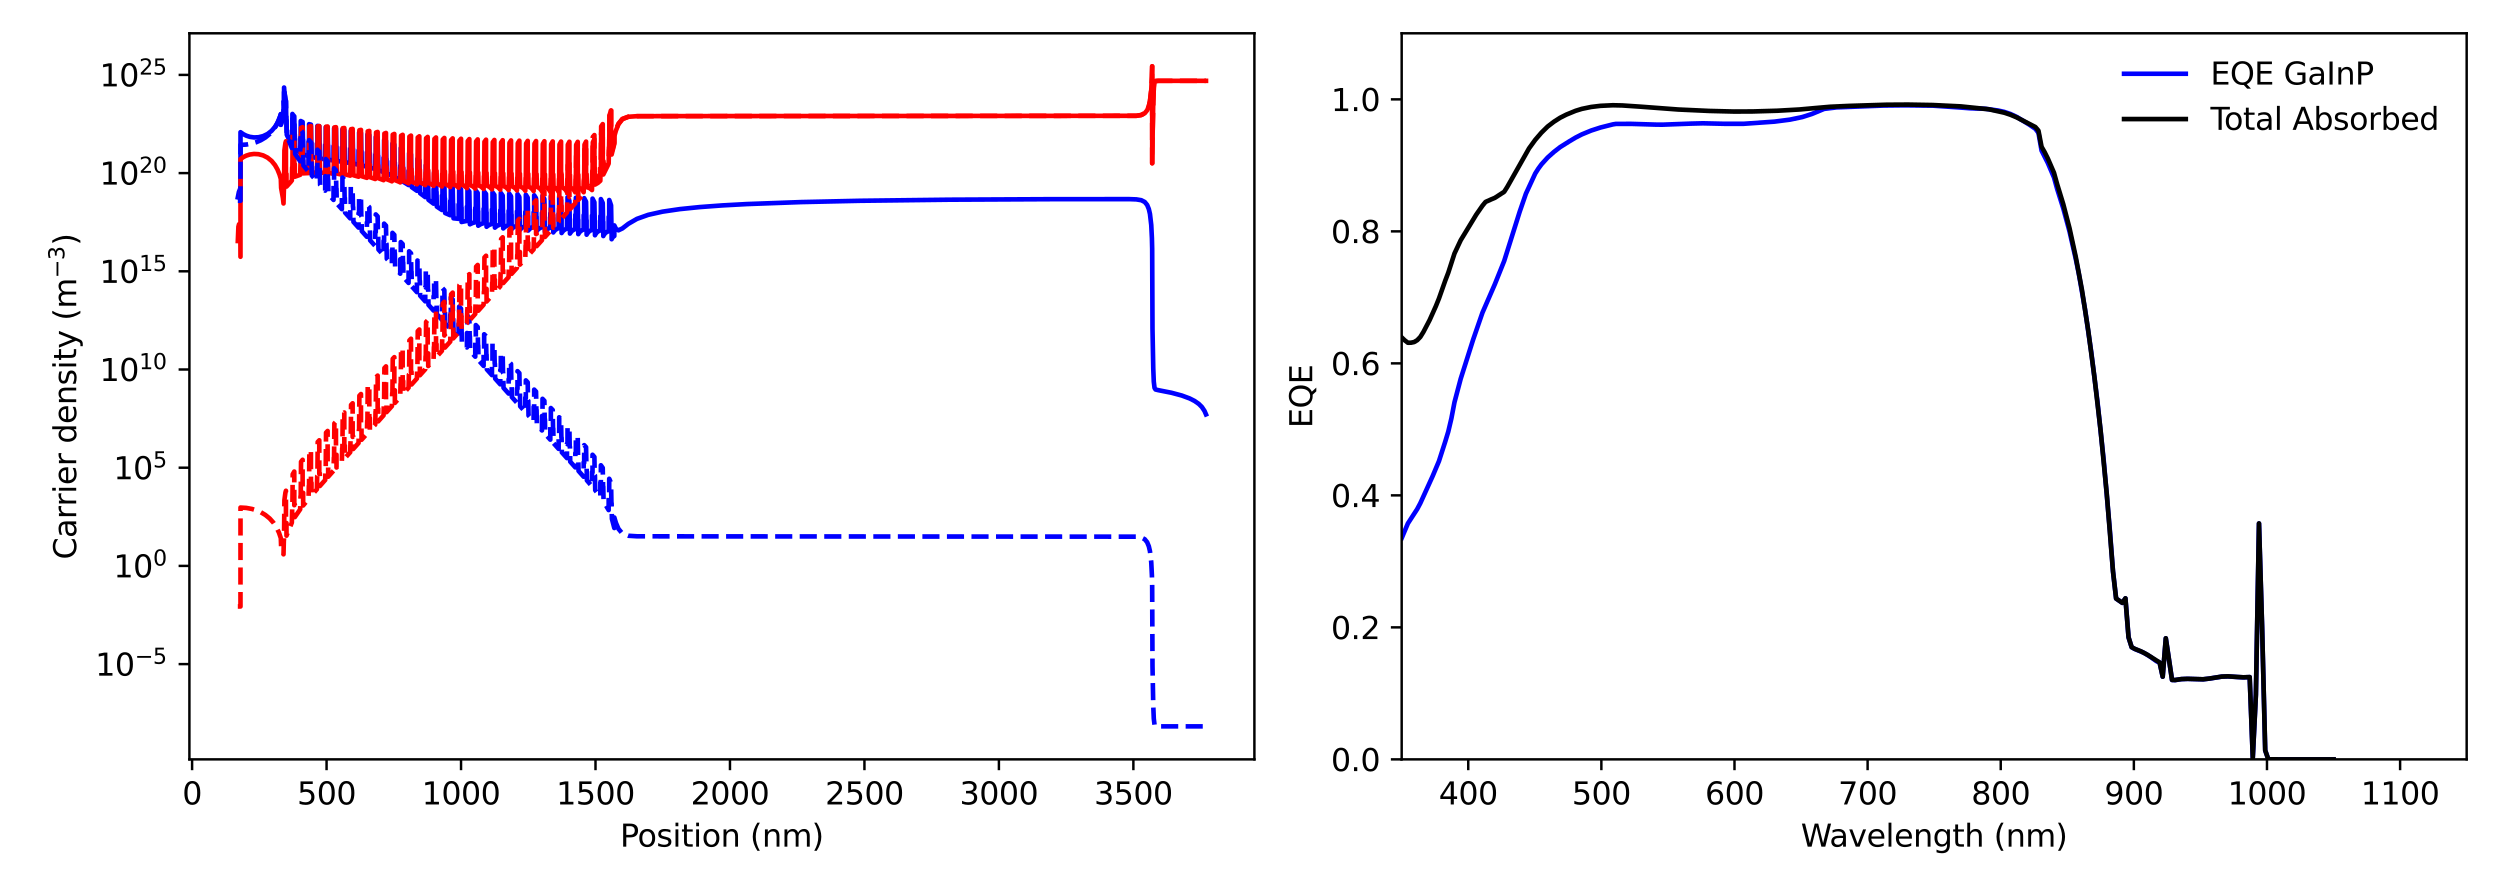 <?xml version="1.0" encoding="utf-8" standalone="no"?>
<!DOCTYPE svg PUBLIC "-//W3C//DTD SVG 1.1//EN"
  "http://www.w3.org/Graphics/SVG/1.1/DTD/svg11.dtd">
<svg xmlns:xlink="http://www.w3.org/1999/xlink" width="810pt" height="288pt" viewBox="0 0 810 288" xmlns="http://www.w3.org/2000/svg" version="1.1">
 <defs>
  <style type="text/css">*{stroke-linejoin: round; stroke-linecap: butt}</style>
 </defs>
 <g id="figure_1">
  <g id="patch_1">
   <path d="M 0 288 
L 810 288 
L 810 0 
L 0 0 
z
" style="fill: #ffffff"/>
  </g>
  <g id="axes_1">
   <g id="patch_2">
    <path d="M 61.368 246.04 
L 406.424 246.04 
L 406.424 10.8 
L 61.368 10.8 
z
" style="fill: #ffffff"/>
   </g>
   <g id="matplotlib.axis_1">
    <g id="xtick_1">
     <g id="line2d_1">
      <defs>
       <path id="m0ad4bf4e30" d="M 0 0 
L 0 3.5 
" style="stroke: #000000; stroke-width: 0.8"/>
      </defs>
      <g>
       <use xlink:href="#m0ad4bf4e30" x="62.239" y="246.04" style="stroke: #000000; stroke-width: 0.8"/>
      </g>
     </g>
     <g id="text_1">
      <!-- 0 -->
      <g transform="translate(59.058 260.638) scale(0.1 -0.1)">
       <defs>
        <path id="DejaVuSans-30" d="M 2034 4250 
Q 1547 4250 1301 3770 
Q 1056 3291 1056 2328 
Q 1056 1369 1301 889 
Q 1547 409 2034 409 
Q 2525 409 2770 889 
Q 3016 1369 3016 2328 
Q 3016 3291 2770 3770 
Q 2525 4250 2034 4250 
z
M 2034 4750 
Q 2819 4750 3233 4129 
Q 3647 3509 3647 2328 
Q 3647 1150 3233 529 
Q 2819 -91 2034 -91 
Q 1250 -91 836 529 
Q 422 1150 422 2328 
Q 422 3509 836 4129 
Q 1250 4750 2034 4750 
z
" transform="scale(0.016)"/>
       </defs>
       <use xlink:href="#DejaVuSans-30"/>
      </g>
     </g>
    </g>
    <g id="xtick_2">
     <g id="line2d_2">
      <g>
       <use xlink:href="#m0ad4bf4e30" x="105.807" y="246.04" style="stroke: #000000; stroke-width: 0.8"/>
      </g>
     </g>
     <g id="text_2">
      <!-- 500 -->
      <g transform="translate(96.263 260.638) scale(0.1 -0.1)">
       <defs>
        <path id="DejaVuSans-35" d="M 691 4666 
L 3169 4666 
L 3169 4134 
L 1269 4134 
L 1269 2991 
Q 1406 3038 1543 3061 
Q 1681 3084 1819 3084 
Q 2600 3084 3056 2656 
Q 3513 2228 3513 1497 
Q 3513 744 3044 326 
Q 2575 -91 1722 -91 
Q 1428 -91 1123 -41 
Q 819 9 494 109 
L 494 744 
Q 775 591 1075 516 
Q 1375 441 1709 441 
Q 2250 441 2565 725 
Q 2881 1009 2881 1497 
Q 2881 1984 2565 2268 
Q 2250 2553 1709 2553 
Q 1456 2553 1204 2497 
Q 953 2441 691 2322 
L 691 4666 
z
" transform="scale(0.016)"/>
       </defs>
       <use xlink:href="#DejaVuSans-35"/>
       <use xlink:href="#DejaVuSans-30" x="63.623"/>
       <use xlink:href="#DejaVuSans-30" x="127.246"/>
      </g>
     </g>
    </g>
    <g id="xtick_3">
     <g id="line2d_3">
      <g>
       <use xlink:href="#m0ad4bf4e30" x="149.375" y="246.04" style="stroke: #000000; stroke-width: 0.8"/>
      </g>
     </g>
     <g id="text_3">
      <!-- 1000 -->
      <g transform="translate(136.65 260.638) scale(0.1 -0.1)">
       <defs>
        <path id="DejaVuSans-31" d="M 794 531 
L 1825 531 
L 1825 4091 
L 703 3866 
L 703 4441 
L 1819 4666 
L 2450 4666 
L 2450 531 
L 3481 531 
L 3481 0 
L 794 0 
L 794 531 
z
" transform="scale(0.016)"/>
       </defs>
       <use xlink:href="#DejaVuSans-31"/>
       <use xlink:href="#DejaVuSans-30" x="63.623"/>
       <use xlink:href="#DejaVuSans-30" x="127.246"/>
       <use xlink:href="#DejaVuSans-30" x="190.869"/>
      </g>
     </g>
    </g>
    <g id="xtick_4">
     <g id="line2d_4">
      <g>
       <use xlink:href="#m0ad4bf4e30" x="192.942" y="246.04" style="stroke: #000000; stroke-width: 0.8"/>
      </g>
     </g>
     <g id="text_4">
      <!-- 1500 -->
      <g transform="translate(180.217 260.638) scale(0.1 -0.1)">
       <use xlink:href="#DejaVuSans-31"/>
       <use xlink:href="#DejaVuSans-35" x="63.623"/>
       <use xlink:href="#DejaVuSans-30" x="127.246"/>
       <use xlink:href="#DejaVuSans-30" x="190.869"/>
      </g>
     </g>
    </g>
    <g id="xtick_5">
     <g id="line2d_5">
      <g>
       <use xlink:href="#m0ad4bf4e30" x="236.51" y="246.04" style="stroke: #000000; stroke-width: 0.8"/>
      </g>
     </g>
     <g id="text_5">
      <!-- 2000 -->
      <g transform="translate(223.785 260.638) scale(0.1 -0.1)">
       <defs>
        <path id="DejaVuSans-32" d="M 1228 531 
L 3431 531 
L 3431 0 
L 469 0 
L 469 531 
Q 828 903 1448 1529 
Q 2069 2156 2228 2338 
Q 2531 2678 2651 2914 
Q 2772 3150 2772 3378 
Q 2772 3750 2511 3984 
Q 2250 4219 1831 4219 
Q 1534 4219 1204 4116 
Q 875 4013 500 3803 
L 500 4441 
Q 881 4594 1212 4672 
Q 1544 4750 1819 4750 
Q 2544 4750 2975 4387 
Q 3406 4025 3406 3419 
Q 3406 3131 3298 2873 
Q 3191 2616 2906 2266 
Q 2828 2175 2409 1742 
Q 1991 1309 1228 531 
z
" transform="scale(0.016)"/>
       </defs>
       <use xlink:href="#DejaVuSans-32"/>
       <use xlink:href="#DejaVuSans-30" x="63.623"/>
       <use xlink:href="#DejaVuSans-30" x="127.246"/>
       <use xlink:href="#DejaVuSans-30" x="190.869"/>
      </g>
     </g>
    </g>
    <g id="xtick_6">
     <g id="line2d_6">
      <g>
       <use xlink:href="#m0ad4bf4e30" x="280.078" y="246.04" style="stroke: #000000; stroke-width: 0.8"/>
      </g>
     </g>
     <g id="text_6">
      <!-- 2500 -->
      <g transform="translate(267.353 260.638) scale(0.1 -0.1)">
       <use xlink:href="#DejaVuSans-32"/>
       <use xlink:href="#DejaVuSans-35" x="63.623"/>
       <use xlink:href="#DejaVuSans-30" x="127.246"/>
       <use xlink:href="#DejaVuSans-30" x="190.869"/>
      </g>
     </g>
    </g>
    <g id="xtick_7">
     <g id="line2d_7">
      <g>
       <use xlink:href="#m0ad4bf4e30" x="323.645" y="246.04" style="stroke: #000000; stroke-width: 0.8"/>
      </g>
     </g>
     <g id="text_7">
      <!-- 3000 -->
      <g transform="translate(310.92 260.638) scale(0.1 -0.1)">
       <defs>
        <path id="DejaVuSans-33" d="M 2597 2516 
Q 3050 2419 3304 2112 
Q 3559 1806 3559 1356 
Q 3559 666 3084 287 
Q 2609 -91 1734 -91 
Q 1441 -91 1130 -33 
Q 819 25 488 141 
L 488 750 
Q 750 597 1062 519 
Q 1375 441 1716 441 
Q 2309 441 2620 675 
Q 2931 909 2931 1356 
Q 2931 1769 2642 2001 
Q 2353 2234 1838 2234 
L 1294 2234 
L 1294 2753 
L 1863 2753 
Q 2328 2753 2575 2939 
Q 2822 3125 2822 3475 
Q 2822 3834 2567 4026 
Q 2313 4219 1838 4219 
Q 1578 4219 1281 4162 
Q 984 4106 628 3988 
L 628 4550 
Q 988 4650 1302 4700 
Q 1616 4750 1894 4750 
Q 2613 4750 3031 4423 
Q 3450 4097 3450 3541 
Q 3450 3153 3228 2886 
Q 3006 2619 2597 2516 
z
" transform="scale(0.016)"/>
       </defs>
       <use xlink:href="#DejaVuSans-33"/>
       <use xlink:href="#DejaVuSans-30" x="63.623"/>
       <use xlink:href="#DejaVuSans-30" x="127.246"/>
       <use xlink:href="#DejaVuSans-30" x="190.869"/>
      </g>
     </g>
    </g>
    <g id="xtick_8">
     <g id="line2d_8">
      <g>
       <use xlink:href="#m0ad4bf4e30" x="367.213" y="246.04" style="stroke: #000000; stroke-width: 0.8"/>
      </g>
     </g>
     <g id="text_8">
      <!-- 3500 -->
      <g transform="translate(354.488 260.638) scale(0.1 -0.1)">
       <use xlink:href="#DejaVuSans-33"/>
       <use xlink:href="#DejaVuSans-35" x="63.623"/>
       <use xlink:href="#DejaVuSans-30" x="127.246"/>
       <use xlink:href="#DejaVuSans-30" x="190.869"/>
      </g>
     </g>
    </g>
    <g id="text_9">
     <!-- Position (nm) -->
     <g transform="translate(200.902 274.317) scale(0.1 -0.1)">
      <defs>
       <path id="DejaVuSans-50" d="M 1259 4147 
L 1259 2394 
L 2053 2394 
Q 2494 2394 2734 2622 
Q 2975 2850 2975 3272 
Q 2975 3691 2734 3919 
Q 2494 4147 2053 4147 
L 1259 4147 
z
M 628 4666 
L 2053 4666 
Q 2838 4666 3239 4311 
Q 3641 3956 3641 3272 
Q 3641 2581 3239 2228 
Q 2838 1875 2053 1875 
L 1259 1875 
L 1259 0 
L 628 0 
L 628 4666 
z
" transform="scale(0.016)"/>
       <path id="DejaVuSans-6f" d="M 1959 3097 
Q 1497 3097 1228 2736 
Q 959 2375 959 1747 
Q 959 1119 1226 758 
Q 1494 397 1959 397 
Q 2419 397 2687 759 
Q 2956 1122 2956 1747 
Q 2956 2369 2687 2733 
Q 2419 3097 1959 3097 
z
M 1959 3584 
Q 2709 3584 3137 3096 
Q 3566 2609 3566 1747 
Q 3566 888 3137 398 
Q 2709 -91 1959 -91 
Q 1206 -91 779 398 
Q 353 888 353 1747 
Q 353 2609 779 3096 
Q 1206 3584 1959 3584 
z
" transform="scale(0.016)"/>
       <path id="DejaVuSans-73" d="M 2834 3397 
L 2834 2853 
Q 2591 2978 2328 3040 
Q 2066 3103 1784 3103 
Q 1356 3103 1142 2972 
Q 928 2841 928 2578 
Q 928 2378 1081 2264 
Q 1234 2150 1697 2047 
L 1894 2003 
Q 2506 1872 2764 1633 
Q 3022 1394 3022 966 
Q 3022 478 2636 193 
Q 2250 -91 1575 -91 
Q 1294 -91 989 -36 
Q 684 19 347 128 
L 347 722 
Q 666 556 975 473 
Q 1284 391 1588 391 
Q 1994 391 2212 530 
Q 2431 669 2431 922 
Q 2431 1156 2273 1281 
Q 2116 1406 1581 1522 
L 1381 1569 
Q 847 1681 609 1914 
Q 372 2147 372 2553 
Q 372 3047 722 3315 
Q 1072 3584 1716 3584 
Q 2034 3584 2315 3537 
Q 2597 3491 2834 3397 
z
" transform="scale(0.016)"/>
       <path id="DejaVuSans-69" d="M 603 3500 
L 1178 3500 
L 1178 0 
L 603 0 
L 603 3500 
z
M 603 4863 
L 1178 4863 
L 1178 4134 
L 603 4134 
L 603 4863 
z
" transform="scale(0.016)"/>
       <path id="DejaVuSans-74" d="M 1172 4494 
L 1172 3500 
L 2356 3500 
L 2356 3053 
L 1172 3053 
L 1172 1153 
Q 1172 725 1289 603 
Q 1406 481 1766 481 
L 2356 481 
L 2356 0 
L 1766 0 
Q 1100 0 847 248 
Q 594 497 594 1153 
L 594 3053 
L 172 3053 
L 172 3500 
L 594 3500 
L 594 4494 
L 1172 4494 
z
" transform="scale(0.016)"/>
       <path id="DejaVuSans-6e" d="M 3513 2113 
L 3513 0 
L 2938 0 
L 2938 2094 
Q 2938 2591 2744 2837 
Q 2550 3084 2163 3084 
Q 1697 3084 1428 2787 
Q 1159 2491 1159 1978 
L 1159 0 
L 581 0 
L 581 3500 
L 1159 3500 
L 1159 2956 
Q 1366 3272 1645 3428 
Q 1925 3584 2291 3584 
Q 2894 3584 3203 3211 
Q 3513 2838 3513 2113 
z
" transform="scale(0.016)"/>
       <path id="DejaVuSans-20" transform="scale(0.016)"/>
       <path id="DejaVuSans-28" d="M 1984 4856 
Q 1566 4138 1362 3434 
Q 1159 2731 1159 2009 
Q 1159 1288 1364 580 
Q 1569 -128 1984 -844 
L 1484 -844 
Q 1016 -109 783 600 
Q 550 1309 550 2009 
Q 550 2706 781 3412 
Q 1013 4119 1484 4856 
L 1984 4856 
z
" transform="scale(0.016)"/>
       <path id="DejaVuSans-6d" d="M 3328 2828 
Q 3544 3216 3844 3400 
Q 4144 3584 4550 3584 
Q 5097 3584 5394 3201 
Q 5691 2819 5691 2113 
L 5691 0 
L 5113 0 
L 5113 2094 
Q 5113 2597 4934 2840 
Q 4756 3084 4391 3084 
Q 3944 3084 3684 2787 
Q 3425 2491 3425 1978 
L 3425 0 
L 2847 0 
L 2847 2094 
Q 2847 2600 2669 2842 
Q 2491 3084 2119 3084 
Q 1678 3084 1418 2786 
Q 1159 2488 1159 1978 
L 1159 0 
L 581 0 
L 581 3500 
L 1159 3500 
L 1159 2956 
Q 1356 3278 1631 3431 
Q 1906 3584 2284 3584 
Q 2666 3584 2933 3390 
Q 3200 3197 3328 2828 
z
" transform="scale(0.016)"/>
       <path id="DejaVuSans-29" d="M 513 4856 
L 1013 4856 
Q 1481 4119 1714 3412 
Q 1947 2706 1947 2009 
Q 1947 1309 1714 600 
Q 1481 -109 1013 -844 
L 513 -844 
Q 928 -128 1133 580 
Q 1338 1288 1338 2009 
Q 1338 2731 1133 3434 
Q 928 4138 513 4856 
z
" transform="scale(0.016)"/>
      </defs>
      <use xlink:href="#DejaVuSans-50"/>
      <use xlink:href="#DejaVuSans-6f" x="56.678"/>
      <use xlink:href="#DejaVuSans-73" x="117.859"/>
      <use xlink:href="#DejaVuSans-69" x="169.959"/>
      <use xlink:href="#DejaVuSans-74" x="197.742"/>
      <use xlink:href="#DejaVuSans-69" x="236.951"/>
      <use xlink:href="#DejaVuSans-6f" x="264.734"/>
      <use xlink:href="#DejaVuSans-6e" x="325.916"/>
      <use xlink:href="#DejaVuSans-20" x="389.295"/>
      <use xlink:href="#DejaVuSans-28" x="421.082"/>
      <use xlink:href="#DejaVuSans-6e" x="460.096"/>
      <use xlink:href="#DejaVuSans-6d" x="523.475"/>
      <use xlink:href="#DejaVuSans-29" x="620.887"/>
     </g>
    </g>
   </g>
   <g id="matplotlib.axis_2">
    <g id="ytick_1">
     <g id="line2d_9">
      <defs>
       <path id="m7e46c0a53c" d="M 0 0 
L -3.5 0 
" style="stroke: #000000; stroke-width: 0.8"/>
      </defs>
      <g>
       <use xlink:href="#m7e46c0a53c" x="61.368" y="215.178" style="stroke: #000000; stroke-width: 0.8"/>
      </g>
     </g>
     <g id="text_10">
      <!-- $\mathdefault{10^{-5}}$ -->
      <g transform="translate(30.868 218.977) scale(0.1 -0.1)">
       <defs>
        <path id="DejaVuSans-2212" d="M 678 2272 
L 4684 2272 
L 4684 1741 
L 678 1741 
L 678 2272 
z
" transform="scale(0.016)"/>
       </defs>
       <use xlink:href="#DejaVuSans-31" transform="translate(0 0.684)"/>
       <use xlink:href="#DejaVuSans-30" transform="translate(63.623 0.684)"/>
       <use xlink:href="#DejaVuSans-2212" transform="translate(128.203 38.966) scale(0.7)"/>
       <use xlink:href="#DejaVuSans-35" transform="translate(186.855 38.966) scale(0.7)"/>
      </g>
     </g>
    </g>
    <g id="ytick_2">
     <g id="line2d_10">
      <g>
       <use xlink:href="#m7e46c0a53c" x="61.368" y="183.361" style="stroke: #000000; stroke-width: 0.8"/>
      </g>
     </g>
     <g id="text_11">
      <!-- $\mathdefault{10^{0}}$ -->
      <g transform="translate(36.768 187.16) scale(0.1 -0.1)">
       <use xlink:href="#DejaVuSans-31" transform="translate(0 0.766)"/>
       <use xlink:href="#DejaVuSans-30" transform="translate(63.623 0.766)"/>
       <use xlink:href="#DejaVuSans-30" transform="translate(128.203 39.047) scale(0.7)"/>
      </g>
     </g>
    </g>
    <g id="ytick_3">
     <g id="line2d_11">
      <g>
       <use xlink:href="#m7e46c0a53c" x="61.368" y="151.543" style="stroke: #000000; stroke-width: 0.8"/>
      </g>
     </g>
     <g id="text_12">
      <!-- $\mathdefault{10^{5}}$ -->
      <g transform="translate(36.768 155.342) scale(0.1 -0.1)">
       <use xlink:href="#DejaVuSans-31" transform="translate(0 0.684)"/>
       <use xlink:href="#DejaVuSans-30" transform="translate(63.623 0.684)"/>
       <use xlink:href="#DejaVuSans-35" transform="translate(128.203 38.966) scale(0.7)"/>
      </g>
     </g>
    </g>
    <g id="ytick_4">
     <g id="line2d_12">
      <g>
       <use xlink:href="#m7e46c0a53c" x="61.368" y="119.726" style="stroke: #000000; stroke-width: 0.8"/>
      </g>
     </g>
     <g id="text_13">
      <!-- $\mathdefault{10^{10}}$ -->
      <g transform="translate(32.268 123.525) scale(0.1 -0.1)">
       <use xlink:href="#DejaVuSans-31" transform="translate(0 0.766)"/>
       <use xlink:href="#DejaVuSans-30" transform="translate(63.623 0.766)"/>
       <use xlink:href="#DejaVuSans-31" transform="translate(128.203 39.047) scale(0.7)"/>
       <use xlink:href="#DejaVuSans-30" transform="translate(172.739 39.047) scale(0.7)"/>
      </g>
     </g>
    </g>
    <g id="ytick_5">
     <g id="line2d_13">
      <g>
       <use xlink:href="#m7e46c0a53c" x="61.368" y="87.908" style="stroke: #000000; stroke-width: 0.8"/>
      </g>
     </g>
     <g id="text_14">
      <!-- $\mathdefault{10^{15}}$ -->
      <g transform="translate(32.268 91.707) scale(0.1 -0.1)">
       <use xlink:href="#DejaVuSans-31" transform="translate(0 0.684)"/>
       <use xlink:href="#DejaVuSans-30" transform="translate(63.623 0.684)"/>
       <use xlink:href="#DejaVuSans-31" transform="translate(128.203 38.966) scale(0.7)"/>
       <use xlink:href="#DejaVuSans-35" transform="translate(172.739 38.966) scale(0.7)"/>
      </g>
     </g>
    </g>
    <g id="ytick_6">
     <g id="line2d_14">
      <g>
       <use xlink:href="#m7e46c0a53c" x="61.368" y="56.09" style="stroke: #000000; stroke-width: 0.8"/>
      </g>
     </g>
     <g id="text_15">
      <!-- $\mathdefault{10^{20}}$ -->
      <g transform="translate(32.268 59.89) scale(0.1 -0.1)">
       <use xlink:href="#DejaVuSans-31" transform="translate(0 0.766)"/>
       <use xlink:href="#DejaVuSans-30" transform="translate(63.623 0.766)"/>
       <use xlink:href="#DejaVuSans-32" transform="translate(128.203 39.047) scale(0.7)"/>
       <use xlink:href="#DejaVuSans-30" transform="translate(172.739 39.047) scale(0.7)"/>
      </g>
     </g>
    </g>
    <g id="ytick_7">
     <g id="line2d_15">
      <g>
       <use xlink:href="#m7e46c0a53c" x="61.368" y="24.273" style="stroke: #000000; stroke-width: 0.8"/>
      </g>
     </g>
     <g id="text_16">
      <!-- $\mathdefault{10^{25}}$ -->
      <g transform="translate(32.268 28.072) scale(0.1 -0.1)">
       <use xlink:href="#DejaVuSans-31" transform="translate(0 0.766)"/>
       <use xlink:href="#DejaVuSans-30" transform="translate(63.623 0.766)"/>
       <use xlink:href="#DejaVuSans-32" transform="translate(128.203 39.047) scale(0.7)"/>
       <use xlink:href="#DejaVuSans-35" transform="translate(172.739 39.047) scale(0.7)"/>
      </g>
     </g>
    </g>
    <g id="text_17">
     <!-- Carrier density (m$^{-3}$) -->
     <g transform="translate(24.768 181.27) rotate(-90) scale(0.1 -0.1)">
      <defs>
       <path id="DejaVuSans-43" d="M 4122 4306 
L 4122 3641 
Q 3803 3938 3442 4084 
Q 3081 4231 2675 4231 
Q 1875 4231 1450 3742 
Q 1025 3253 1025 2328 
Q 1025 1406 1450 917 
Q 1875 428 2675 428 
Q 3081 428 3442 575 
Q 3803 722 4122 1019 
L 4122 359 
Q 3791 134 3420 21 
Q 3050 -91 2638 -91 
Q 1578 -91 968 557 
Q 359 1206 359 2328 
Q 359 3453 968 4101 
Q 1578 4750 2638 4750 
Q 3056 4750 3426 4639 
Q 3797 4528 4122 4306 
z
" transform="scale(0.016)"/>
       <path id="DejaVuSans-61" d="M 2194 1759 
Q 1497 1759 1228 1600 
Q 959 1441 959 1056 
Q 959 750 1161 570 
Q 1363 391 1709 391 
Q 2188 391 2477 730 
Q 2766 1069 2766 1631 
L 2766 1759 
L 2194 1759 
z
M 3341 1997 
L 3341 0 
L 2766 0 
L 2766 531 
Q 2569 213 2275 61 
Q 1981 -91 1556 -91 
Q 1019 -91 701 211 
Q 384 513 384 1019 
Q 384 1609 779 1909 
Q 1175 2209 1959 2209 
L 2766 2209 
L 2766 2266 
Q 2766 2663 2505 2880 
Q 2244 3097 1772 3097 
Q 1472 3097 1187 3025 
Q 903 2953 641 2809 
L 641 3341 
Q 956 3463 1253 3523 
Q 1550 3584 1831 3584 
Q 2591 3584 2966 3190 
Q 3341 2797 3341 1997 
z
" transform="scale(0.016)"/>
       <path id="DejaVuSans-72" d="M 2631 2963 
Q 2534 3019 2420 3045 
Q 2306 3072 2169 3072 
Q 1681 3072 1420 2755 
Q 1159 2438 1159 1844 
L 1159 0 
L 581 0 
L 581 3500 
L 1159 3500 
L 1159 2956 
Q 1341 3275 1631 3429 
Q 1922 3584 2338 3584 
Q 2397 3584 2469 3576 
Q 2541 3569 2628 3553 
L 2631 2963 
z
" transform="scale(0.016)"/>
       <path id="DejaVuSans-65" d="M 3597 1894 
L 3597 1613 
L 953 1613 
Q 991 1019 1311 708 
Q 1631 397 2203 397 
Q 2534 397 2845 478 
Q 3156 559 3463 722 
L 3463 178 
Q 3153 47 2828 -22 
Q 2503 -91 2169 -91 
Q 1331 -91 842 396 
Q 353 884 353 1716 
Q 353 2575 817 3079 
Q 1281 3584 2069 3584 
Q 2775 3584 3186 3129 
Q 3597 2675 3597 1894 
z
M 3022 2063 
Q 3016 2534 2758 2815 
Q 2500 3097 2075 3097 
Q 1594 3097 1305 2825 
Q 1016 2553 972 2059 
L 3022 2063 
z
" transform="scale(0.016)"/>
       <path id="DejaVuSans-64" d="M 2906 2969 
L 2906 4863 
L 3481 4863 
L 3481 0 
L 2906 0 
L 2906 525 
Q 2725 213 2448 61 
Q 2172 -91 1784 -91 
Q 1150 -91 751 415 
Q 353 922 353 1747 
Q 353 2572 751 3078 
Q 1150 3584 1784 3584 
Q 2172 3584 2448 3432 
Q 2725 3281 2906 2969 
z
M 947 1747 
Q 947 1113 1208 752 
Q 1469 391 1925 391 
Q 2381 391 2643 752 
Q 2906 1113 2906 1747 
Q 2906 2381 2643 2742 
Q 2381 3103 1925 3103 
Q 1469 3103 1208 2742 
Q 947 2381 947 1747 
z
" transform="scale(0.016)"/>
       <path id="DejaVuSans-79" d="M 2059 -325 
Q 1816 -950 1584 -1140 
Q 1353 -1331 966 -1331 
L 506 -1331 
L 506 -850 
L 844 -850 
Q 1081 -850 1212 -737 
Q 1344 -625 1503 -206 
L 1606 56 
L 191 3500 
L 800 3500 
L 1894 763 
L 2988 3500 
L 3597 3500 
L 2059 -325 
z
" transform="scale(0.016)"/>
      </defs>
      <use xlink:href="#DejaVuSans-43" transform="translate(0 0.766)"/>
      <use xlink:href="#DejaVuSans-61" transform="translate(69.824 0.766)"/>
      <use xlink:href="#DejaVuSans-72" transform="translate(131.104 0.766)"/>
      <use xlink:href="#DejaVuSans-72" transform="translate(172.217 0.766)"/>
      <use xlink:href="#DejaVuSans-69" transform="translate(213.33 0.766)"/>
      <use xlink:href="#DejaVuSans-65" transform="translate(241.113 0.766)"/>
      <use xlink:href="#DejaVuSans-72" transform="translate(302.637 0.766)"/>
      <use xlink:href="#DejaVuSans-20" transform="translate(343.75 0.766)"/>
      <use xlink:href="#DejaVuSans-64" transform="translate(375.537 0.766)"/>
      <use xlink:href="#DejaVuSans-65" transform="translate(439.014 0.766)"/>
      <use xlink:href="#DejaVuSans-6e" transform="translate(500.537 0.766)"/>
      <use xlink:href="#DejaVuSans-73" transform="translate(563.916 0.766)"/>
      <use xlink:href="#DejaVuSans-69" transform="translate(616.016 0.766)"/>
      <use xlink:href="#DejaVuSans-74" transform="translate(643.799 0.766)"/>
      <use xlink:href="#DejaVuSans-79" transform="translate(683.008 0.766)"/>
      <use xlink:href="#DejaVuSans-20" transform="translate(742.188 0.766)"/>
      <use xlink:href="#DejaVuSans-28" transform="translate(773.975 0.766)"/>
      <use xlink:href="#DejaVuSans-6d" transform="translate(812.988 0.766)"/>
      <use xlink:href="#DejaVuSans-2212" transform="translate(911.357 39.047) scale(0.7)"/>
      <use xlink:href="#DejaVuSans-33" transform="translate(970.01 39.047) scale(0.7)"/>
      <use xlink:href="#DejaVuSans-29" transform="translate(1017.28 0.766)"/>
     </g>
    </g>
   </g>
   <g id="line2d_16">
    <path d="M 77.052 63.939 
L 77.401 62.199 
L 77.868 61.02 
L 77.915 60.935 
L 77.924 42.835 
L 78.869 43.495 
L 79.785 43.954 
L 80.941 44.331 
L 82.286 44.526 
L 83.747 44.468 
L 85.244 44.105 
L 86.692 43.41 
L 88.007 42.385 
L 89.093 41.115 
L 89.887 39.805 
L 90.695 37.891 
L 90.985 36.966 
L 90.994 40.372 
L 91.081 40.066 
L 91.856 37.63 
L 91.882 32.894 
L 91.965 33.202 
L 92.031 33.979 
L 92.039 28.361 
L 92.144 29.714 
L 92.476 32.088 
L 92.641 32.634 
L 92.749 38.636 
L 92.815 38.781 
L 92.909 43.667 
L 94.558 47.015 
L 94.566 42.348 
L 94.666 42.536 
L 94.732 42.661 
L 94.741 36.922 
L 94.833 37.081 
L 95.321 37.662 
L 95.342 37.679 
L 95.45 43.517 
L 95.516 43.567 
L 95.61 48.322 
L 97.259 49.526 
L 97.268 44.848 
L 97.367 44.916 
L 97.433 44.961 
L 97.442 39.213 
L 97.535 39.271 
L 98.043 39.513 
L 98.151 45.307 
L 98.217 45.331 
L 98.311 50.048 
L 99.96 50.606 
L 99.969 45.925 
L 100.068 45.956 
L 100.134 45.977 
L 100.143 40.225 
L 100.236 40.252 
L 100.744 40.377 
L 100.852 46.155 
L 100.919 46.169 
L 101.012 50.873 
L 102.661 51.198 
L 102.67 46.516 
L 102.769 46.534 
L 102.836 46.545 
L 102.844 40.792 
L 102.937 40.808 
L 103.445 40.892 
L 103.554 46.664 
L 103.62 46.675 
L 103.713 51.374 
L 105.362 51.62 
L 105.371 46.937 
L 105.471 46.95 
L 105.537 46.959 
L 105.545 41.206 
L 105.638 41.218 
L 106.147 41.289 
L 106.255 47.06 
L 106.321 47.07 
L 106.415 51.768 
L 108.064 51.999 
L 108.072 47.315 
L 108.172 47.328 
L 108.238 47.337 
L 108.247 41.583 
L 108.339 41.595 
L 108.848 41.667 
L 108.956 47.438 
L 109.022 47.449 
L 109.116 52.148 
L 110.765 52.394 
L 110.774 47.711 
L 110.873 47.724 
L 110.939 47.734 
L 110.948 41.98 
L 111.041 41.993 
L 111.549 42.073 
L 111.657 47.847 
L 111.723 47.859 
L 111.817 52.559 
L 113.466 52.841 
L 113.475 48.158 
L 113.574 48.174 
L 113.64 48.185 
L 113.649 42.432 
L 113.742 42.447 
L 114.25 42.54 
L 114.358 48.317 
L 114.425 48.331 
L 114.518 53.035 
L 116.167 53.37 
L 116.176 48.688 
L 116.275 48.707 
L 116.342 48.72 
L 116.35 42.967 
L 116.443 42.985 
L 116.951 43.098 
L 117.06 48.879 
L 117.126 48.896 
L 117.219 53.604 
L 118.868 54.011 
L 118.877 49.329 
L 118.976 49.353 
L 119.043 49.369 
L 119.051 43.616 
L 119.144 43.638 
L 119.653 43.776 
L 119.761 49.563 
L 119.827 49.583 
L 119.921 54.296 
L 121.57 54.796 
L 121.578 50.114 
L 121.678 50.144 
L 121.744 50.163 
L 121.753 44.412 
L 121.845 44.439 
L 122.354 44.607 
L 122.462 50.402 
L 122.528 50.427 
L 122.622 55.146 
L 124.271 55.758 
L 124.28 51.077 
L 124.379 51.113 
L 124.445 51.138 
L 124.454 45.386 
L 124.546 45.42 
L 125.055 45.626 
L 125.163 51.429 
L 125.229 51.459 
L 125.323 56.185 
L 126.972 56.927 
L 126.981 52.247 
L 127.08 52.291 
L 127.146 52.321 
L 127.155 46.57 
L 127.248 46.611 
L 127.756 46.859 
L 127.864 52.672 
L 127.931 52.707 
L 128.024 57.442 
L 129.673 58.325 
L 129.682 53.645 
L 129.781 53.698 
L 129.847 53.734 
L 129.856 47.984 
L 129.949 48.033 
L 130.457 48.326 
L 130.565 54.149 
L 130.632 54.191 
L 130.725 58.933 
L 132.374 59.958 
L 132.383 55.28 
L 132.482 55.342 
L 132.549 55.384 
L 132.557 49.635 
L 132.65 49.692 
L 133.159 50.032 
L 133.267 55.864 
L 133.333 55.912 
L 133.427 60.663 
L 135.076 61.816 
L 135.084 57.138 
L 135.184 57.209 
L 135.25 57.257 
L 135.259 51.509 
L 135.351 51.575 
L 135.86 51.961 
L 135.968 57.803 
L 136.034 57.856 
L 136.128 62.613 
L 137.777 63.856 
L 137.786 59.179 
L 137.885 59.259 
L 137.951 59.312 
L 137.96 53.564 
L 138.052 53.639 
L 138.561 54.069 
L 138.669 59.919 
L 138.735 59.978 
L 138.829 64.737 
L 140.478 65.987 
L 140.487 61.31 
L 140.586 61.397 
L 140.652 61.455 
L 140.661 55.708 
L 140.754 55.79 
L 141.262 56.262 
L 141.37 62.119 
L 141.437 62.182 
L 141.53 66.936 
L 143.179 68.031 
L 143.188 63.353 
L 143.287 63.445 
L 143.353 63.506 
L 143.362 57.76 
L 143.455 57.85 
L 143.963 58.359 
L 144.071 64.22 
L 144.138 64.285 
L 144.231 69.02 
L 145.834 69.714 
L 145.88 69.731 
L 145.889 65.053 
L 145.988 65.147 
L 146.055 65.21 
L 146.063 59.464 
L 146.156 59.56 
L 146.665 60.104 
L 146.773 65.965 
L 146.839 66.03 
L 146.933 70.732 
L 148.582 70.902 
L 148.59 66.223 
L 148.69 66.319 
L 148.756 66.383 
L 148.765 60.637 
L 148.857 60.74 
L 149.366 61.315 
L 149.474 67.176 
L 149.54 67.24 
L 149.549 71.929 
L 149.634 71.904 
L 150.936 71.64 
L 151.283 71.599 
L 151.292 66.919 
L 151.391 67.018 
L 151.457 67.084 
L 151.466 61.339 
L 151.558 61.447 
L 152.067 62.053 
L 152.175 67.915 
L 152.241 67.98 
L 152.25 72.668 
L 152.335 72.615 
L 153.206 72.22 
L 153.984 72.016 
L 153.993 67.336 
L 154.092 67.439 
L 154.158 67.507 
L 154.167 61.762 
L 154.26 61.876 
L 154.768 62.514 
L 154.876 68.378 
L 154.942 68.444 
L 154.951 73.132 
L 155.036 73.062 
L 155.791 72.605 
L 156.685 72.304 
L 156.694 67.624 
L 156.793 67.731 
L 156.859 67.803 
L 156.868 62.059 
L 156.961 62.178 
L 157.469 62.846 
L 157.577 68.714 
L 157.644 68.782 
L 157.652 73.47 
L 157.737 73.388 
L 158.417 72.908 
L 159.315 72.556 
L 159.386 72.537 
L 159.395 67.857 
L 159.494 67.97 
L 159.561 68.044 
L 159.569 62.301 
L 159.662 62.426 
L 160.171 63.123 
L 160.279 68.995 
L 160.345 69.065 
L 160.354 73.752 
L 160.438 73.662 
L 161.09 73.155 
L 161.93 72.791 
L 162.088 72.745 
L 162.096 68.066 
L 162.196 68.183 
L 162.262 68.26 
L 162.271 62.517 
L 162.363 62.648 
L 162.872 63.373 
L 162.98 69.249 
L 163.046 69.321 
L 163.055 74.009 
L 163.14 73.91 
L 163.76 73.386 
L 164.561 73.009 
L 164.789 72.938 
L 164.797 68.259 
L 164.897 68.381 
L 164.963 68.462 
L 164.972 62.719 
L 165.064 62.855 
L 165.573 63.608 
L 165.681 69.487 
L 165.747 69.561 
L 165.756 74.249 
L 165.841 74.142 
L 166.427 73.608 
L 167.184 73.222 
L 167.49 73.121 
L 167.499 68.442 
L 167.598 68.569 
L 167.664 68.652 
L 167.673 62.91 
L 167.766 63.051 
L 168.274 63.831 
L 168.382 69.713 
L 168.448 69.789 
L 168.457 74.477 
L 168.542 74.363 
L 169.129 73.798 
L 169.885 73.399 
L 170.191 73.295 
L 170.2 68.617 
L 170.299 68.748 
L 170.365 68.834 
L 170.374 63.093 
L 170.467 63.238 
L 170.975 64.044 
L 171.083 69.93 
L 171.15 70.008 
L 171.158 74.695 
L 171.243 74.574 
L 171.793 74.008 
L 172.504 73.601 
L 172.892 73.463 
L 172.901 68.784 
L 173 68.919 
L 173.067 69.009 
L 173.075 63.268 
L 173.168 63.418 
L 173.677 64.248 
L 173.785 70.138 
L 173.851 70.218 
L 173.86 74.905 
L 173.944 74.777 
L 174.495 74.183 
L 175.163 73.782 
L 175.594 73.624 
L 175.602 68.945 
L 175.702 69.085 
L 175.768 69.177 
L 175.777 63.436 
L 175.869 63.591 
L 176.378 64.446 
L 176.486 70.339 
L 176.552 70.421 
L 176.561 75.108 
L 176.646 74.972 
L 177.196 74.351 
L 177.864 73.94 
L 178.295 73.779 
L 178.303 69.101 
L 178.403 69.245 
L 178.469 69.34 
L 178.478 63.599 
L 178.57 63.758 
L 179.079 64.637 
L 179.187 70.533 
L 179.253 70.617 
L 179.262 75.304 
L 179.347 75.161 
L 179.859 74.548 
L 180.524 74.113 
L 180.996 73.93 
L 181.005 69.252 
L 181.104 69.4 
L 181.17 69.497 
L 181.179 63.757 
L 181.272 63.921 
L 181.78 64.823 
L 181.888 70.722 
L 181.954 70.807 
L 181.963 75.494 
L 182.048 75.343 
L 182.56 74.706 
L 183.183 74.281 
L 183.697 74.077 
L 183.706 69.399 
L 183.805 69.55 
L 183.871 69.65 
L 183.88 63.911 
L 183.973 64.078 
L 184.481 65.003 
L 184.589 70.905 
L 184.656 70.992 
L 184.664 75.679 
L 184.749 75.521 
L 185.261 74.86 
L 185.884 74.426 
L 186.398 74.219 
L 186.407 69.542 
L 186.506 69.697 
L 186.573 69.799 
L 186.581 64.06 
L 186.674 64.232 
L 187.183 65.179 
L 187.291 71.084 
L 187.357 71.172 
L 187.366 75.859 
L 187.45 75.694 
L 187.922 75.049 
L 188.544 74.588 
L 189.1 74.358 
L 189.108 69.681 
L 189.208 69.84 
L 189.274 69.945 
L 189.283 64.206 
L 189.375 64.382 
L 189.884 65.352 
L 189.992 71.259 
L 190.058 71.349 
L 190.067 76.036 
L 190.152 75.864 
L 190.624 75.197 
L 191.205 74.75 
L 191.801 74.496 
L 191.809 69.819 
L 191.909 69.982 
L 191.975 70.09 
L 191.984 64.351 
L 192.076 64.532 
L 192.585 65.528 
L 192.693 71.44 
L 192.759 71.532 
L 192.768 76.219 
L 192.853 76.039 
L 193.325 75.353 
L 193.906 74.9 
L 194.502 74.647 
L 194.511 69.97 
L 194.61 70.139 
L 194.676 70.249 
L 194.685 64.511 
L 194.778 64.698 
L 195.286 65.759 
L 195.394 71.687 
L 195.46 71.79 
L 195.469 76.477 
L 195.554 76.291 
L 196.026 75.595 
L 196.607 75.154 
L 197.203 74.918 
L 197.212 70.242 
L 197.311 70.428 
L 197.377 70.55 
L 197.386 64.813 
L 197.479 65.026 
L 197.987 66.541 
L 198.095 72.62 
L 198.162 72.811 
L 198.17 77.506 
L 198.255 77.304 
L 198.644 76.734 
L 199.033 76.465 
L 199.042 73.039 
L 199.571 74.135 
L 200.375 74.623 
L 201.652 74.013 
L 203.593 72.517 
L 206.353 70.921 
L 210.029 69.608 
L 214.661 68.576 
L 220.238 67.755 
L 226.706 67.093 
L 233.982 66.556 
L 241.963 66.119 
L 259.576 65.475 
L 278.572 65.055 
L 307.452 64.702 
L 341.624 64.528 
L 365.978 64.523 
L 368.176 64.604 
L 369.769 64.864 
L 370.897 65.443 
L 371.681 66.41 
L 372.22 67.735 
L 372.586 69.322 
L 373.005 72.917 
L 373.219 77.184 
L 373.304 80.632 
L 373.407 106.489 
L 373.657 119.423 
L 373.826 123.66 
L 374.067 125.682 
L 374.393 126.197 
L 375.307 126.418 
L 379.547 127.254 
L 382.901 128.151 
L 385.435 129.091 
L 387.042 129.91 
L 388.416 130.875 
L 389.423 131.885 
L 390.262 133.149 
L 390.74 134.258 
L 390.74 134.258 
" clip-path="url(#p75b84846fe)" style="fill: none; stroke: #0000ff; stroke-width: 1.5; stroke-linecap: square"/>
   </g>
   <g id="line2d_17">
    <path d="M 77.052 78.097 
L 77.241 73.466 
L 77.442 72.667 
L 77.526 72.709 
L 77.649 73.153 
L 77.789 74.615 
L 77.892 78.515 
L 77.915 83.189 
L 77.924 51.536 
L 78.869 50.881 
L 79.785 50.428 
L 80.941 50.062 
L 82.286 49.881 
L 83.747 49.959 
L 85.244 50.347 
L 86.692 51.077 
L 88.007 52.15 
L 89.093 53.484 
L 89.887 54.877 
L 90.567 56.558 
L 90.985 57.98 
L 91.081 60.872 
L 91.665 64.182 
L 91.856 65.919 
L 91.965 61.767 
L 92.031 61.094 
L 92.144 48.702 
L 92.476 46.332 
L 92.641 45.787 
L 92.649 56.677 
L 92.749 56.477 
L 92.815 56.35 
L 92.824 60.451 
L 92.909 60.368 
L 94.127 59.018 
L 94.558 58.463 
L 94.666 54.157 
L 94.732 54.041 
L 94.833 42.957 
L 95.321 42.377 
L 95.342 42.361 
L 95.351 53.264 
L 95.45 53.195 
L 95.516 53.151 
L 95.525 57.261 
L 95.61 57.231 
L 97.259 56.633 
L 97.367 52.452 
L 97.433 52.411 
L 97.535 41.438 
L 98.043 41.196 
L 98.052 52.103 
L 98.151 52.073 
L 98.217 52.054 
L 98.226 56.167 
L 98.311 56.161 
L 99.96 56.077 
L 100.068 51.935 
L 100.134 51.918 
L 100.236 40.979 
L 100.744 40.855 
L 100.753 51.762 
L 100.852 51.747 
L 100.919 51.737 
L 101.012 55.856 
L 102.661 55.992 
L 102.769 51.864 
L 102.836 51.857 
L 102.937 40.93 
L 103.445 40.847 
L 103.454 51.756 
L 103.554 51.745 
L 103.62 51.738 
L 103.713 55.864 
L 105.362 56.108 
L 105.471 51.986 
L 105.537 51.982 
L 105.638 41.059 
L 106.147 40.989 
L 106.155 51.897 
L 106.255 51.888 
L 106.321 51.883 
L 106.415 56.011 
L 108.064 56.323 
L 108.172 52.203 
L 108.238 52.199 
L 108.339 41.277 
L 108.848 41.206 
L 108.857 52.115 
L 108.956 52.106 
L 109.022 52.1 
L 109.116 56.231 
L 110.765 56.595 
L 110.873 52.475 
L 110.939 52.472 
L 111.041 41.549 
L 111.549 41.47 
L 111.558 52.378 
L 111.657 52.368 
L 111.723 52.362 
L 111.817 56.495 
L 113.466 56.908 
L 113.574 52.787 
L 113.64 52.783 
L 113.742 41.858 
L 114.25 41.765 
L 114.259 52.673 
L 114.358 52.662 
L 114.425 52.654 
L 114.518 56.789 
L 116.167 57.252 
L 116.275 53.129 
L 116.342 53.124 
L 116.443 42.195 
L 116.951 42.084 
L 116.96 52.991 
L 117.06 52.977 
L 117.126 52.967 
L 117.219 57.104 
L 118.868 57.618 
L 118.976 53.492 
L 119.043 53.485 
L 119.144 42.552 
L 119.653 42.416 
L 119.661 53.323 
L 119.761 53.305 
L 119.827 53.293 
L 119.921 57.431 
L 121.57 57.996 
L 121.678 53.867 
L 121.744 53.858 
L 121.845 42.919 
L 122.354 42.752 
L 122.363 53.659 
L 122.462 53.636 
L 122.528 53.62 
L 122.622 57.76 
L 124.173 58.331 
L 124.271 58.377 
L 124.379 54.243 
L 124.445 54.231 
L 124.546 43.285 
L 125.055 43.081 
L 125.064 53.987 
L 125.163 53.958 
L 125.229 53.939 
L 125.323 58.079 
L 126.744 58.632 
L 126.972 58.747 
L 127.08 54.608 
L 127.146 54.592 
L 127.248 43.639 
L 127.756 43.393 
L 127.765 54.299 
L 127.864 54.263 
L 127.931 54.239 
L 128.024 58.38 
L 129.367 58.929 
L 129.673 59.098 
L 129.781 54.953 
L 129.847 54.933 
L 129.949 43.97 
L 130.457 43.68 
L 130.466 54.585 
L 130.565 54.542 
L 130.632 54.514 
L 130.725 58.655 
L 131.944 59.167 
L 132.374 59.421 
L 132.482 55.27 
L 132.549 55.246 
L 132.65 44.274 
L 133.159 43.937 
L 133.167 54.841 
L 133.267 54.792 
L 133.333 54.758 
L 133.427 58.9 
L 134.603 59.414 
L 135.076 59.714 
L 135.184 55.557 
L 135.25 55.529 
L 135.351 44.548 
L 135.86 44.165 
L 135.869 55.068 
L 135.968 55.011 
L 136.034 54.973 
L 136.128 59.115 
L 137.221 59.604 
L 137.777 59.977 
L 137.885 55.814 
L 137.951 55.782 
L 138.052 44.792 
L 138.561 44.364 
L 138.57 55.267 
L 138.669 55.204 
L 138.735 55.161 
L 138.829 59.303 
L 139.882 59.786 
L 140.478 60.213 
L 140.586 56.044 
L 140.652 56.008 
L 140.754 45.01 
L 141.262 44.54 
L 141.271 55.441 
L 141.37 55.372 
L 141.437 55.325 
L 141.53 59.466 
L 142.543 59.943 
L 143.179 60.425 
L 143.287 56.251 
L 143.353 56.211 
L 143.455 45.205 
L 143.963 44.694 
L 143.972 55.595 
L 144.071 55.519 
L 144.138 55.469 
L 144.231 59.61 
L 145.206 60.078 
L 145.88 60.616 
L 145.988 56.438 
L 146.055 56.395 
L 146.156 45.38 
L 146.665 44.832 
L 146.673 55.732 
L 146.773 55.651 
L 146.839 55.596 
L 146.933 59.737 
L 147.871 60.195 
L 148.582 60.791 
L 148.69 56.608 
L 148.756 56.562 
L 148.857 45.54 
L 149.366 44.955 
L 149.375 55.855 
L 149.474 55.768 
L 149.54 55.709 
L 149.634 59.851 
L 150.538 60.298 
L 151.212 60.87 
L 151.283 60.951 
L 151.391 56.764 
L 151.457 56.715 
L 151.558 45.686 
L 152.067 45.066 
L 152.076 55.966 
L 152.175 55.874 
L 152.241 55.812 
L 152.335 59.953 
L 153.239 60.411 
L 153.886 60.982 
L 153.984 61.099 
L 154.092 56.908 
L 154.158 56.857 
L 154.26 45.821 
L 154.768 45.168 
L 154.777 56.067 
L 154.876 55.97 
L 154.942 55.905 
L 155.036 60.046 
L 155.907 60.491 
L 156.559 61.078 
L 156.685 61.236 
L 156.793 57.042 
L 156.859 56.988 
L 156.961 45.946 
L 157.469 45.262 
L 157.478 56.16 
L 157.577 56.058 
L 157.644 55.99 
L 157.737 60.131 
L 158.578 60.564 
L 159.195 61.119 
L 159.386 61.365 
L 159.494 57.167 
L 159.561 57.111 
L 159.662 46.063 
L 160.171 45.348 
L 160.179 56.246 
L 160.279 56.14 
L 160.345 56.068 
L 160.438 60.209 
L 161.28 60.649 
L 161.896 61.226 
L 162.088 61.486 
L 162.196 57.285 
L 162.262 57.227 
L 162.363 46.173 
L 162.872 45.429 
L 162.881 56.326 
L 162.98 56.215 
L 163.046 56.14 
L 163.14 60.281 
L 163.953 60.709 
L 164.561 61.281 
L 164.789 61.6 
L 164.897 57.396 
L 164.963 57.336 
L 165.064 46.277 
L 165.573 45.504 
L 165.582 56.4 
L 165.681 56.285 
L 165.747 56.207 
L 165.841 60.349 
L 166.654 60.782 
L 167.224 61.325 
L 167.49 61.708 
L 167.598 57.502 
L 167.664 57.44 
L 167.766 46.375 
L 168.274 45.574 
L 168.283 56.47 
L 168.382 56.351 
L 168.448 56.27 
L 168.542 60.411 
L 169.329 60.831 
L 169.885 61.36 
L 170.191 61.81 
L 170.299 57.602 
L 170.365 57.538 
L 170.467 46.468 
L 170.975 45.64 
L 170.984 56.536 
L 171.083 56.413 
L 171.15 56.329 
L 171.243 60.47 
L 172.03 60.894 
L 172.587 61.438 
L 172.892 61.908 
L 173 57.698 
L 173.067 57.632 
L 173.168 46.556 
L 173.677 45.703 
L 173.685 56.598 
L 173.785 56.471 
L 173.851 56.385 
L 173.944 60.526 
L 174.722 60.948 
L 175.247 61.46 
L 175.594 62.002 
L 175.702 57.789 
L 175.768 57.722 
L 175.869 46.641 
L 176.378 45.762 
L 176.387 56.657 
L 176.486 56.526 
L 176.552 56.437 
L 176.646 60.578 
L 177.4 60.986 
L 177.948 61.528 
L 178.295 62.091 
L 178.403 57.877 
L 178.469 57.808 
L 178.57 46.722 
L 179.079 45.819 
L 179.088 56.713 
L 179.187 56.578 
L 179.253 56.487 
L 179.347 60.627 
L 180.101 61.039 
L 180.649 61.593 
L 180.996 62.177 
L 181.104 57.961 
L 181.17 57.89 
L 181.272 46.8 
L 181.78 45.872 
L 181.789 56.766 
L 181.888 56.628 
L 181.954 56.534 
L 182.048 60.674 
L 182.803 61.088 
L 183.309 61.598 
L 183.697 62.258 
L 183.805 58.039 
L 183.871 57.967 
L 183.973 46.872 
L 184.481 45.921 
L 184.49 56.815 
L 184.589 56.673 
L 184.656 56.576 
L 184.749 60.716 
L 185.48 61.113 
L 186.01 61.646 
L 186.398 62.322 
L 186.506 58.101 
L 186.573 58.027 
L 186.674 46.928 
L 187.183 45.953 
L 187.191 56.847 
L 187.291 56.701 
L 187.357 56.602 
L 187.45 60.739 
L 188.205 61.137 
L 188.711 61.633 
L 189.1 62.283 
L 189.208 58.055 
L 189.274 57.978 
L 189.375 46.874 
L 189.884 45.876 
L 189.892 56.769 
L 189.992 56.617 
L 190.058 56.514 
L 190.152 60.64 
L 191.055 60.974 
L 191.675 61.44 
L 191.801 61.579 
L 191.909 57.323 
L 191.975 57.23 
L 192.076 46.12 
L 192.585 45.092 
L 192.594 55.984 
L 192.693 55.813 
L 192.759 55.698 
L 192.768 59.802 
L 192.853 59.765 
L 193.724 59.256 
L 194.502 58.566 
L 194.61 54.25 
L 194.676 54.123 
L 194.778 43.004 
L 195.286 41.906 
L 195.295 52.796 
L 195.394 52.579 
L 195.46 52.433 
L 195.469 56.53 
L 195.554 56.375 
L 196.856 53.739 
L 197.203 52.981 
L 197.311 48.619 
L 197.377 48.467 
L 197.479 37.318 
L 197.966 35.836 
L 197.987 35.757 
L 197.996 46.633 
L 198.095 46.244 
L 198.162 45.984 
L 198.17 50.064 
L 198.255 49.728 
L 199.033 46.619 
L 199.042 44.144 
L 199.571 42.282 
L 200.375 40.271 
L 201.652 38.606 
L 203.593 37.833 
L 206.353 37.645 
L 220.238 37.617 
L 368.176 37.519 
L 369.769 37.26 
L 370.897 36.682 
L 371.681 35.714 
L 372.22 34.39 
L 372.586 32.803 
L 373.005 29.208 
L 373.219 24.941 
L 373.304 21.493 
L 373.312 52.878 
L 373.407 45.879 
L 373.657 32.957 
L 373.826 28.727 
L 374.067 26.727 
L 374.393 26.26 
L 375.307 26.189 
L 390.74 26.189 
L 390.74 26.189 
" clip-path="url(#p75b84846fe)" style="fill: none; stroke: #ff0000; stroke-width: 1.5; stroke-linecap: square"/>
   </g>
   <g id="line2d_18">
    <path d="M 77.052 65.042 
L 77.915 65.042 
L 77.924 46.95 
L 79.785 46.838 
L 81.594 46.508 
L 83.007 46.08 
L 84.496 45.438 
L 85.979 44.554 
L 87.372 43.416 
L 88.584 42.062 
L 89.528 40.629 
L 90.397 38.794 
L 90.985 37.04 
L 90.994 40.446 
L 91.081 40.137 
L 91.856 37.681 
L 91.882 32.944 
L 91.965 33.252 
L 92.031 34.031 
L 92.039 28.412 
L 92.144 29.771 
L 92.476 32.207 
L 92.641 32.804 
L 92.749 38.846 
L 92.815 39.016 
L 92.909 43.939 
L 94.558 47.958 
L 94.566 43.295 
L 94.666 43.525 
L 94.732 43.678 
L 94.741 37.943 
L 94.833 38.143 
L 95.342 39.03 
L 95.45 44.942 
L 95.516 45.038 
L 95.61 49.86 
L 97.259 52.258 
L 97.268 47.586 
L 97.367 47.727 
L 97.433 47.82 
L 97.442 42.078 
L 97.535 42.204 
L 98.043 42.844 
L 98.151 48.73 
L 98.217 48.81 
L 98.311 53.609 
L 99.96 55.626 
L 99.969 50.952 
L 100.068 51.071 
L 100.134 51.151 
L 100.143 45.406 
L 100.236 45.514 
L 100.744 46.09 
L 100.852 51.967 
L 100.919 52.043 
L 101.012 56.835 
L 102.661 58.737 
L 102.67 54.062 
L 102.769 54.175 
L 102.836 54.25 
L 102.844 48.505 
L 102.937 48.607 
L 103.445 49.163 
L 103.554 55.038 
L 103.62 55.111 
L 103.713 59.901 
L 105.362 61.765 
L 105.371 57.091 
L 105.471 57.201 
L 105.537 57.275 
L 105.545 51.53 
L 105.638 51.63 
L 106.147 52.179 
L 106.255 58.053 
L 106.321 58.126 
L 106.415 62.915 
L 108.064 64.766 
L 108.072 60.092 
L 108.172 60.201 
L 108.238 60.275 
L 108.247 54.53 
L 108.339 54.629 
L 108.848 55.176 
L 108.956 61.049 
L 109.022 61.122 
L 109.116 65.912 
L 110.765 67.759 
L 110.774 63.084 
L 110.873 63.193 
L 110.939 63.266 
L 110.948 57.521 
L 111.041 57.621 
L 111.549 58.167 
L 111.657 64.04 
L 111.723 64.113 
L 111.817 68.902 
L 113.466 70.747 
L 113.475 66.073 
L 113.574 66.182 
L 113.64 66.255 
L 113.649 60.51 
L 113.742 60.609 
L 114.25 61.155 
L 114.358 67.028 
L 114.425 67.101 
L 114.518 71.89 
L 116.167 73.735 
L 116.176 69.061 
L 116.275 69.17 
L 116.342 69.243 
L 116.35 63.498 
L 116.443 63.597 
L 116.951 64.143 
L 117.06 70.016 
L 117.126 70.089 
L 117.219 74.878 
L 118.868 76.723 
L 118.877 72.048 
L 118.976 72.157 
L 119.043 72.23 
L 119.051 66.485 
L 119.144 66.585 
L 119.653 67.13 
L 119.761 73.004 
L 119.827 73.076 
L 119.921 77.865 
L 121.57 79.71 
L 121.578 75.036 
L 121.678 75.145 
L 121.744 75.218 
L 121.753 69.473 
L 121.845 69.572 
L 122.354 70.118 
L 122.462 75.991 
L 122.528 76.064 
L 122.622 80.853 
L 124.271 82.698 
L 124.28 78.023 
L 124.379 78.132 
L 124.445 78.205 
L 124.454 72.46 
L 124.546 72.559 
L 125.055 73.105 
L 125.163 78.978 
L 125.229 79.051 
L 125.323 83.84 
L 126.972 85.685 
L 126.981 81.01 
L 127.08 81.12 
L 127.146 81.192 
L 127.155 75.447 
L 127.248 75.547 
L 127.756 76.092 
L 127.864 81.966 
L 127.931 82.038 
L 128.024 86.827 
L 129.673 88.672 
L 129.682 83.998 
L 129.781 84.107 
L 129.847 84.18 
L 129.856 78.435 
L 129.949 78.534 
L 130.457 79.08 
L 130.565 84.953 
L 130.632 85.026 
L 130.725 89.815 
L 132.374 91.66 
L 132.383 86.985 
L 132.482 87.094 
L 132.549 87.167 
L 132.557 81.422 
L 132.65 81.521 
L 133.159 82.067 
L 133.267 87.94 
L 133.333 88.013 
L 133.427 92.802 
L 135.076 94.647 
L 135.084 89.972 
L 135.184 90.082 
L 135.25 90.154 
L 135.259 84.409 
L 135.351 84.509 
L 135.86 85.054 
L 135.968 90.928 
L 136.034 91 
L 136.128 95.789 
L 137.777 97.634 
L 137.786 92.96 
L 137.885 93.069 
L 137.951 93.142 
L 137.96 87.397 
L 138.052 87.496 
L 138.561 88.042 
L 138.669 93.915 
L 138.735 93.988 
L 138.829 98.777 
L 140.478 100.622 
L 140.487 95.947 
L 140.586 96.056 
L 140.652 96.129 
L 140.661 90.384 
L 140.754 90.483 
L 141.262 91.029 
L 141.37 96.902 
L 141.437 96.975 
L 141.53 101.764 
L 143.179 103.609 
L 143.188 98.934 
L 143.287 99.043 
L 143.353 99.116 
L 143.362 93.371 
L 143.455 93.471 
L 143.963 94.016 
L 144.071 99.89 
L 144.138 99.962 
L 144.231 104.751 
L 145.88 106.596 
L 145.889 101.922 
L 145.988 102.031 
L 146.055 102.104 
L 146.063 96.359 
L 146.156 96.458 
L 146.665 97.004 
L 146.773 102.877 
L 146.839 102.95 
L 146.933 107.739 
L 148.582 109.584 
L 148.59 104.909 
L 148.69 105.018 
L 148.756 105.091 
L 148.765 99.346 
L 148.857 99.445 
L 149.366 99.991 
L 149.474 105.864 
L 149.54 105.937 
L 149.634 110.726 
L 151.283 112.571 
L 151.292 107.896 
L 151.391 108.005 
L 151.457 108.078 
L 151.466 102.333 
L 151.558 102.433 
L 152.067 102.978 
L 152.175 108.852 
L 152.241 108.924 
L 152.335 113.713 
L 153.984 115.558 
L 153.993 110.884 
L 154.092 110.993 
L 154.158 111.066 
L 154.167 105.321 
L 154.26 105.42 
L 154.768 105.966 
L 154.876 111.839 
L 154.942 111.912 
L 155.036 116.701 
L 156.685 118.546 
L 156.694 113.871 
L 156.793 113.98 
L 156.859 114.053 
L 156.868 108.308 
L 156.961 108.407 
L 157.469 108.953 
L 157.577 114.826 
L 157.644 114.899 
L 157.737 119.688 
L 159.386 121.533 
L 159.395 116.858 
L 159.494 116.967 
L 159.561 117.04 
L 159.569 111.295 
L 159.662 111.395 
L 160.171 111.94 
L 160.279 117.814 
L 160.345 117.886 
L 160.438 122.675 
L 162.088 124.52 
L 162.096 119.846 
L 162.196 119.955 
L 162.262 120.028 
L 162.271 114.283 
L 162.363 114.382 
L 162.872 114.928 
L 162.98 120.801 
L 163.046 120.874 
L 163.14 125.663 
L 164.789 127.508 
L 164.797 122.833 
L 164.897 122.942 
L 164.963 123.015 
L 164.972 117.27 
L 165.064 117.369 
L 165.573 117.915 
L 165.681 123.788 
L 165.747 123.861 
L 165.841 128.65 
L 167.49 130.495 
L 167.499 125.82 
L 167.598 125.929 
L 167.664 126.002 
L 167.673 120.257 
L 167.766 120.357 
L 168.274 120.902 
L 168.382 126.776 
L 168.448 126.848 
L 168.542 131.637 
L 170.191 133.482 
L 170.2 128.808 
L 170.299 128.917 
L 170.365 128.99 
L 170.374 123.245 
L 170.467 123.344 
L 170.975 123.89 
L 171.083 129.763 
L 171.15 129.836 
L 171.243 134.625 
L 172.892 136.47 
L 172.901 131.795 
L 173 131.904 
L 173.067 131.977 
L 173.075 126.232 
L 173.168 126.331 
L 173.677 126.877 
L 173.785 132.75 
L 173.851 132.823 
L 173.944 137.612 
L 175.594 139.457 
L 175.602 134.782 
L 175.702 134.892 
L 175.768 134.965 
L 175.777 129.22 
L 175.869 129.319 
L 176.378 129.865 
L 176.486 135.738 
L 176.552 135.811 
L 176.646 140.6 
L 178.295 142.445 
L 178.303 137.77 
L 178.403 137.88 
L 178.469 137.953 
L 178.478 132.208 
L 178.57 132.307 
L 179.079 132.853 
L 179.187 138.726 
L 179.253 138.799 
L 179.347 143.588 
L 180.996 145.434 
L 181.005 140.759 
L 181.104 140.869 
L 181.17 140.942 
L 181.179 135.197 
L 181.272 135.296 
L 181.78 135.842 
L 181.888 141.716 
L 181.954 141.789 
L 182.048 146.578 
L 183.697 148.426 
L 183.706 143.752 
L 183.805 143.861 
L 183.871 143.934 
L 183.88 138.189 
L 183.973 138.289 
L 184.481 138.836 
L 184.589 144.71 
L 184.656 144.784 
L 184.749 149.573 
L 186.398 151.428 
L 186.407 146.753 
L 186.506 146.863 
L 186.573 146.937 
L 186.581 141.192 
L 186.674 141.292 
L 187.183 141.844 
L 187.291 147.719 
L 187.357 147.793 
L 187.45 152.583 
L 189.1 154.458 
L 189.108 149.784 
L 189.208 149.895 
L 189.274 149.969 
L 189.283 144.224 
L 189.375 144.326 
L 189.884 144.89 
L 189.992 150.769 
L 190.058 150.845 
L 190.152 155.639 
L 191.801 157.574 
L 191.809 152.9 
L 191.909 153.015 
L 191.975 153.091 
L 191.984 147.347 
L 192.076 147.452 
L 192.585 148.054 
L 192.693 153.945 
L 192.759 154.029 
L 192.853 158.833 
L 194.502 160.955 
L 194.511 156.282 
L 194.61 156.408 
L 194.676 156.492 
L 194.685 150.748 
L 194.778 150.866 
L 195.286 151.598 
L 195.394 157.531 
L 195.46 157.64 
L 195.554 162.481 
L 197.203 165.26 
L 197.212 160.59 
L 197.311 160.755 
L 197.377 160.866 
L 197.386 155.126 
L 197.479 155.289 
L 197.876 156.274 
L 197.987 156.651 
L 198.095 162.809 
L 198.162 163.056 
L 198.255 168.097 
L 199.033 171.075 
L 199.042 167.671 
L 199.571 169.441 
L 200.375 171.331 
L 201.652 172.875 
L 203.593 173.586 
L 206.353 173.758 
L 226.706 173.784 
L 368.176 173.881 
L 369.769 174.14 
L 370.897 174.718 
L 371.681 175.686 
L 372.22 177.01 
L 372.586 178.596 
L 373.005 182.19 
L 373.219 186.454 
L 373.304 189.898 
L 373.407 215.737 
L 373.657 228.625 
L 373.826 232.83 
L 374.067 234.813 
L 374.393 235.277 
L 375.307 235.347 
L 390.74 235.347 
L 390.74 235.347 
" clip-path="url(#p75b84846fe)" style="fill: none; stroke-dasharray: 5.55,2.4; stroke-dashoffset: 0; stroke: #0000ff; stroke-width: 1.5"/>
   </g>
   <g id="line2d_19">
    <path d="M 77.052 196.494 
L 77.915 196.494 
L 77.924 164.45 
L 79.785 164.562 
L 81.594 164.893 
L 83.007 165.32 
L 84.496 165.962 
L 85.979 166.846 
L 87.372 167.984 
L 88.584 169.338 
L 89.528 170.771 
L 90.397 172.606 
L 90.985 174.36 
L 91.081 177.141 
L 91.856 179.597 
L 91.965 175.226 
L 92.031 174.448 
L 92.144 162.043 
L 92.476 159.607 
L 92.641 159.01 
L 92.649 169.897 
L 92.749 169.632 
L 92.815 169.463 
L 92.824 173.556 
L 92.909 173.339 
L 94.558 169.32 
L 94.666 164.954 
L 94.732 164.801 
L 94.833 153.672 
L 95.342 152.785 
L 95.351 163.682 
L 95.45 163.536 
L 95.516 163.44 
L 95.525 167.542 
L 95.61 167.418 
L 97.259 165.02 
L 97.367 160.752 
L 97.433 160.659 
L 97.535 149.611 
L 98.043 148.97 
L 98.052 159.87 
L 98.151 159.749 
L 98.217 159.669 
L 98.226 163.774 
L 98.311 163.669 
L 99.96 161.652 
L 100.068 157.407 
L 100.134 157.328 
L 100.236 146.3 
L 100.744 145.725 
L 100.753 156.624 
L 100.852 156.511 
L 100.919 156.436 
L 100.927 160.541 
L 101.012 160.443 
L 102.661 158.541 
L 102.769 154.304 
L 102.836 154.229 
L 102.937 143.207 
L 103.445 142.652 
L 103.454 153.552 
L 103.554 153.441 
L 103.62 153.368 
L 103.628 157.473 
L 103.713 157.377 
L 105.362 155.513 
L 105.471 151.278 
L 105.537 151.204 
L 105.638 140.185 
L 106.147 139.636 
L 106.155 150.536 
L 106.255 150.426 
L 106.321 150.353 
L 106.33 154.458 
L 106.415 154.363 
L 108.064 152.512 
L 108.172 148.277 
L 108.238 148.204 
L 108.339 137.185 
L 108.848 136.639 
L 108.857 147.539 
L 108.956 147.429 
L 109.022 147.356 
L 109.031 151.462 
L 109.116 151.366 
L 110.765 149.52 
L 110.873 145.285 
L 110.939 145.213 
L 111.041 134.194 
L 111.549 133.648 
L 111.558 144.548 
L 111.657 144.439 
L 111.723 144.366 
L 111.732 148.471 
L 111.817 148.376 
L 113.466 146.531 
L 113.574 142.297 
L 113.64 142.224 
L 113.742 131.205 
L 114.25 130.66 
L 114.259 141.56 
L 114.358 141.45 
L 114.425 141.377 
L 114.433 145.483 
L 114.518 145.388 
L 116.167 143.543 
L 116.275 139.309 
L 116.342 139.236 
L 116.443 128.217 
L 116.951 127.672 
L 116.96 138.572 
L 117.06 138.463 
L 117.126 138.39 
L 117.134 142.495 
L 117.219 142.4 
L 118.868 140.555 
L 118.976 136.321 
L 119.043 136.248 
L 119.144 125.23 
L 119.653 124.684 
L 119.661 135.585 
L 119.761 135.475 
L 119.827 135.402 
L 119.836 139.508 
L 119.921 139.413 
L 121.57 137.568 
L 121.678 133.334 
L 121.744 133.261 
L 121.845 122.243 
L 122.354 121.697 
L 122.363 132.597 
L 122.462 132.488 
L 122.528 132.415 
L 122.537 136.52 
L 122.622 136.425 
L 124.271 134.58 
L 124.379 130.347 
L 124.445 130.274 
L 124.546 119.255 
L 125.055 118.71 
L 125.064 129.61 
L 125.163 129.5 
L 125.229 129.428 
L 125.238 133.533 
L 125.323 133.438 
L 126.972 131.593 
L 127.08 127.359 
L 127.146 127.286 
L 127.248 116.268 
L 127.756 115.722 
L 127.765 126.622 
L 127.864 126.513 
L 127.931 126.44 
L 127.939 130.546 
L 128.024 130.451 
L 129.673 128.606 
L 129.781 124.372 
L 129.847 124.299 
L 129.949 113.281 
L 130.457 112.735 
L 130.466 123.635 
L 130.565 123.526 
L 130.632 123.453 
L 130.64 127.558 
L 130.725 127.463 
L 132.374 125.618 
L 132.482 121.385 
L 132.549 121.312 
L 132.65 110.293 
L 133.159 109.748 
L 133.167 120.648 
L 133.267 120.538 
L 133.333 120.466 
L 133.342 124.571 
L 133.427 124.476 
L 135.076 122.631 
L 135.184 118.397 
L 135.25 118.324 
L 135.351 107.306 
L 135.86 106.76 
L 135.869 117.66 
L 135.968 117.551 
L 136.034 117.478 
L 136.043 121.584 
L 136.128 121.489 
L 137.777 119.644 
L 137.885 115.41 
L 137.951 115.337 
L 138.052 104.319 
L 138.561 103.773 
L 138.57 114.673 
L 138.669 114.564 
L 138.735 114.491 
L 138.744 118.596 
L 138.829 118.501 
L 140.478 116.656 
L 140.586 112.423 
L 140.652 112.35 
L 140.754 101.331 
L 141.262 100.786 
L 141.271 111.686 
L 141.37 111.577 
L 141.437 111.504 
L 141.445 115.609 
L 141.53 115.514 
L 143.179 113.669 
L 143.287 109.435 
L 143.353 109.362 
L 143.455 98.344 
L 143.963 97.798 
L 143.972 108.698 
L 144.071 108.589 
L 144.138 108.516 
L 144.146 112.622 
L 144.231 112.527 
L 145.88 110.682 
L 145.988 106.448 
L 146.055 106.375 
L 146.156 95.357 
L 146.665 94.811 
L 146.673 105.711 
L 146.773 105.602 
L 146.839 105.529 
L 146.848 109.634 
L 146.933 109.539 
L 148.582 107.694 
L 148.69 103.461 
L 148.756 103.388 
L 148.857 92.369 
L 149.366 91.824 
L 149.375 102.724 
L 149.474 102.615 
L 149.54 102.542 
L 149.549 106.647 
L 149.634 106.552 
L 151.283 104.707 
L 151.391 100.473 
L 151.457 100.4 
L 151.558 89.382 
L 152.067 88.836 
L 152.076 99.736 
L 152.175 99.627 
L 152.241 99.554 
L 152.25 103.66 
L 152.335 103.565 
L 153.984 101.72 
L 154.092 97.486 
L 154.158 97.413 
L 154.26 86.395 
L 154.768 85.849 
L 154.777 96.749 
L 154.876 96.64 
L 154.942 96.567 
L 154.951 100.672 
L 155.036 100.577 
L 156.685 98.732 
L 156.793 94.499 
L 156.859 94.426 
L 156.961 83.407 
L 157.469 82.862 
L 157.478 93.762 
L 157.577 93.653 
L 157.644 93.58 
L 157.652 97.685 
L 157.737 97.59 
L 159.386 95.745 
L 159.494 91.511 
L 159.561 91.438 
L 159.662 80.42 
L 160.171 79.874 
L 160.179 90.774 
L 160.279 90.665 
L 160.345 90.592 
L 160.354 94.698 
L 160.438 94.603 
L 162.088 92.758 
L 162.196 88.524 
L 162.262 88.451 
L 162.363 77.433 
L 162.872 76.887 
L 162.881 87.787 
L 162.98 87.678 
L 163.046 87.605 
L 163.055 91.71 
L 163.14 91.615 
L 164.789 89.77 
L 164.897 85.537 
L 164.963 85.464 
L 165.064 74.445 
L 165.573 73.9 
L 165.582 84.8 
L 165.681 84.691 
L 165.747 84.618 
L 165.756 88.723 
L 165.841 88.628 
L 167.49 86.783 
L 167.598 82.549 
L 167.664 82.476 
L 167.766 71.458 
L 168.274 70.912 
L 168.283 81.812 
L 168.382 81.703 
L 168.448 81.63 
L 168.457 85.736 
L 168.542 85.641 
L 170.191 83.796 
L 170.299 79.562 
L 170.365 79.489 
L 170.467 68.471 
L 170.975 67.925 
L 170.984 78.825 
L 171.083 78.716 
L 171.15 78.643 
L 171.158 82.748 
L 171.243 82.653 
L 172.892 80.808 
L 173 76.575 
L 173.067 76.502 
L 173.168 65.483 
L 173.677 64.938 
L 173.685 75.838 
L 173.785 75.728 
L 173.851 75.656 
L 173.86 79.761 
L 173.944 79.666 
L 175.594 77.821 
L 175.702 73.587 
L 175.768 73.514 
L 175.869 62.496 
L 176.378 61.95 
L 176.387 72.85 
L 176.486 72.741 
L 176.552 72.668 
L 176.561 76.773 
L 176.646 76.678 
L 178.295 74.833 
L 178.403 70.599 
L 178.469 70.526 
L 178.57 59.508 
L 179.079 58.962 
L 179.088 69.862 
L 179.187 69.753 
L 179.253 69.68 
L 179.262 73.785 
L 179.347 73.69 
L 180.996 71.844 
L 181.104 67.61 
L 181.17 67.537 
L 181.272 56.519 
L 181.78 55.972 
L 181.789 66.872 
L 181.888 66.763 
L 181.954 66.69 
L 181.963 70.795 
L 182.048 70.7 
L 183.697 68.852 
L 183.805 64.618 
L 183.871 64.545 
L 183.973 53.526 
L 184.481 52.978 
L 184.49 63.878 
L 184.589 63.768 
L 184.656 63.695 
L 184.664 67.8 
L 184.749 67.705 
L 186.398 65.85 
L 186.506 61.615 
L 186.573 61.542 
L 186.674 50.523 
L 187.183 49.971 
L 187.191 60.871 
L 187.291 60.76 
L 187.357 60.686 
L 187.366 64.791 
L 187.45 64.695 
L 189.1 62.82 
L 189.208 58.584 
L 189.274 58.51 
L 189.375 47.489 
L 189.884 46.925 
L 189.892 57.825 
L 189.992 57.71 
L 190.058 57.634 
L 190.067 61.738 
L 190.152 61.639 
L 191.801 59.704 
L 191.909 55.464 
L 191.975 55.388 
L 192.076 44.363 
L 192.585 43.761 
L 192.594 54.659 
L 192.693 54.534 
L 192.759 54.45 
L 192.768 58.554 
L 192.853 58.445 
L 194.502 56.323 
L 194.61 52.071 
L 194.676 51.987 
L 194.778 40.949 
L 195.286 40.217 
L 195.295 51.112 
L 195.394 50.948 
L 195.46 50.839 
L 195.469 54.939 
L 195.554 54.797 
L 197.203 52.019 
L 197.311 47.724 
L 197.377 47.613 
L 197.479 36.526 
L 197.876 35.541 
L 197.987 35.164 
L 197.996 46.041 
L 198.095 45.67 
L 198.162 45.422 
L 198.17 49.504 
L 198.255 49.181 
L 199.033 46.204 
L 199.042 43.729 
L 199.571 41.959 
L 200.375 40.069 
L 201.652 38.525 
L 203.593 37.815 
L 206.353 37.642 
L 226.706 37.617 
L 368.176 37.52 
L 369.769 37.26 
L 370.897 36.682 
L 371.681 35.715 
L 372.22 34.39 
L 372.586 32.804 
L 373.005 29.21 
L 373.219 24.946 
L 373.304 21.503 
L 373.312 52.887 
L 373.407 45.799 
L 373.657 32.911 
L 373.826 28.706 
L 374.067 26.723 
L 374.393 26.259 
L 375.307 26.189 
L 390.74 26.189 
L 390.74 26.189 
" clip-path="url(#p75b84846fe)" style="fill: none; stroke-dasharray: 5.55,2.4; stroke-dashoffset: 0; stroke: #ff0000; stroke-width: 1.5"/>
   </g>
   <g id="patch_3">
    <path d="M 61.368 246.04 
L 61.368 10.8 
" style="fill: none; stroke: #000000; stroke-width: 0.8; stroke-linejoin: miter; stroke-linecap: square"/>
   </g>
   <g id="patch_4">
    <path d="M 406.424 246.04 
L 406.424 10.8 
" style="fill: none; stroke: #000000; stroke-width: 0.8; stroke-linejoin: miter; stroke-linecap: square"/>
   </g>
   <g id="patch_5">
    <path d="M 61.368 246.04 
L 406.424 246.04 
" style="fill: none; stroke: #000000; stroke-width: 0.8; stroke-linejoin: miter; stroke-linecap: square"/>
   </g>
   <g id="patch_6">
    <path d="M 61.368 10.8 
L 406.424 10.8 
" style="fill: none; stroke: #000000; stroke-width: 0.8; stroke-linejoin: miter; stroke-linecap: square"/>
   </g>
  </g>
  <g id="axes_2">
   <g id="patch_7">
    <path d="M 454.144 246.04 
L 799.2 246.04 
L 799.2 10.8 
L 454.144 10.8 
z
" style="fill: #ffffff"/>
   </g>
   <g id="matplotlib.axis_3">
    <g id="xtick_9">
     <g id="line2d_20">
      <g>
       <use xlink:href="#m0ad4bf4e30" x="475.71" y="246.04" style="stroke: #000000; stroke-width: 0.8"/>
      </g>
     </g>
     <g id="text_18">
      <!-- 400 -->
      <g transform="translate(466.166 260.638) scale(0.1 -0.1)">
       <defs>
        <path id="DejaVuSans-34" d="M 2419 4116 
L 825 1625 
L 2419 1625 
L 2419 4116 
z
M 2253 4666 
L 3047 4666 
L 3047 1625 
L 3713 1625 
L 3713 1100 
L 3047 1100 
L 3047 0 
L 2419 0 
L 2419 1100 
L 313 1100 
L 313 1709 
L 2253 4666 
z
" transform="scale(0.016)"/>
       </defs>
       <use xlink:href="#DejaVuSans-34"/>
       <use xlink:href="#DejaVuSans-30" x="63.623"/>
       <use xlink:href="#DejaVuSans-30" x="127.246"/>
      </g>
     </g>
    </g>
    <g id="xtick_10">
     <g id="line2d_21">
      <g>
       <use xlink:href="#m0ad4bf4e30" x="518.842" y="246.04" style="stroke: #000000; stroke-width: 0.8"/>
      </g>
     </g>
     <g id="text_19">
      <!-- 500 -->
      <g transform="translate(509.298 260.638) scale(0.1 -0.1)">
       <use xlink:href="#DejaVuSans-35"/>
       <use xlink:href="#DejaVuSans-30" x="63.623"/>
       <use xlink:href="#DejaVuSans-30" x="127.246"/>
      </g>
     </g>
    </g>
    <g id="xtick_11">
     <g id="line2d_22">
      <g>
       <use xlink:href="#m0ad4bf4e30" x="561.974" y="246.04" style="stroke: #000000; stroke-width: 0.8"/>
      </g>
     </g>
     <g id="text_20">
      <!-- 600 -->
      <g transform="translate(552.43 260.638) scale(0.1 -0.1)">
       <defs>
        <path id="DejaVuSans-36" d="M 2113 2584 
Q 1688 2584 1439 2293 
Q 1191 2003 1191 1497 
Q 1191 994 1439 701 
Q 1688 409 2113 409 
Q 2538 409 2786 701 
Q 3034 994 3034 1497 
Q 3034 2003 2786 2293 
Q 2538 2584 2113 2584 
z
M 3366 4563 
L 3366 3988 
Q 3128 4100 2886 4159 
Q 2644 4219 2406 4219 
Q 1781 4219 1451 3797 
Q 1122 3375 1075 2522 
Q 1259 2794 1537 2939 
Q 1816 3084 2150 3084 
Q 2853 3084 3261 2657 
Q 3669 2231 3669 1497 
Q 3669 778 3244 343 
Q 2819 -91 2113 -91 
Q 1303 -91 875 529 
Q 447 1150 447 2328 
Q 447 3434 972 4092 
Q 1497 4750 2381 4750 
Q 2619 4750 2861 4703 
Q 3103 4656 3366 4563 
z
" transform="scale(0.016)"/>
       </defs>
       <use xlink:href="#DejaVuSans-36"/>
       <use xlink:href="#DejaVuSans-30" x="63.623"/>
       <use xlink:href="#DejaVuSans-30" x="127.246"/>
      </g>
     </g>
    </g>
    <g id="xtick_12">
     <g id="line2d_23">
      <g>
       <use xlink:href="#m0ad4bf4e30" x="605.106" y="246.04" style="stroke: #000000; stroke-width: 0.8"/>
      </g>
     </g>
     <g id="text_21">
      <!-- 700 -->
      <g transform="translate(595.562 260.638) scale(0.1 -0.1)">
       <defs>
        <path id="DejaVuSans-37" d="M 525 4666 
L 3525 4666 
L 3525 4397 
L 1831 0 
L 1172 0 
L 2766 4134 
L 525 4134 
L 525 4666 
z
" transform="scale(0.016)"/>
       </defs>
       <use xlink:href="#DejaVuSans-37"/>
       <use xlink:href="#DejaVuSans-30" x="63.623"/>
       <use xlink:href="#DejaVuSans-30" x="127.246"/>
      </g>
     </g>
    </g>
    <g id="xtick_13">
     <g id="line2d_24">
      <g>
       <use xlink:href="#m0ad4bf4e30" x="648.238" y="246.04" style="stroke: #000000; stroke-width: 0.8"/>
      </g>
     </g>
     <g id="text_22">
      <!-- 800 -->
      <g transform="translate(638.694 260.638) scale(0.1 -0.1)">
       <defs>
        <path id="DejaVuSans-38" d="M 2034 2216 
Q 1584 2216 1326 1975 
Q 1069 1734 1069 1313 
Q 1069 891 1326 650 
Q 1584 409 2034 409 
Q 2484 409 2743 651 
Q 3003 894 3003 1313 
Q 3003 1734 2745 1975 
Q 2488 2216 2034 2216 
z
M 1403 2484 
Q 997 2584 770 2862 
Q 544 3141 544 3541 
Q 544 4100 942 4425 
Q 1341 4750 2034 4750 
Q 2731 4750 3128 4425 
Q 3525 4100 3525 3541 
Q 3525 3141 3298 2862 
Q 3072 2584 2669 2484 
Q 3125 2378 3379 2068 
Q 3634 1759 3634 1313 
Q 3634 634 3220 271 
Q 2806 -91 2034 -91 
Q 1263 -91 848 271 
Q 434 634 434 1313 
Q 434 1759 690 2068 
Q 947 2378 1403 2484 
z
M 1172 3481 
Q 1172 3119 1398 2916 
Q 1625 2713 2034 2713 
Q 2441 2713 2670 2916 
Q 2900 3119 2900 3481 
Q 2900 3844 2670 4047 
Q 2441 4250 2034 4250 
Q 1625 4250 1398 4047 
Q 1172 3844 1172 3481 
z
" transform="scale(0.016)"/>
       </defs>
       <use xlink:href="#DejaVuSans-38"/>
       <use xlink:href="#DejaVuSans-30" x="63.623"/>
       <use xlink:href="#DejaVuSans-30" x="127.246"/>
      </g>
     </g>
    </g>
    <g id="xtick_14">
     <g id="line2d_25">
      <g>
       <use xlink:href="#m0ad4bf4e30" x="691.37" y="246.04" style="stroke: #000000; stroke-width: 0.8"/>
      </g>
     </g>
     <g id="text_23">
      <!-- 900 -->
      <g transform="translate(681.826 260.638) scale(0.1 -0.1)">
       <defs>
        <path id="DejaVuSans-39" d="M 703 97 
L 703 672 
Q 941 559 1184 500 
Q 1428 441 1663 441 
Q 2288 441 2617 861 
Q 2947 1281 2994 2138 
Q 2813 1869 2534 1725 
Q 2256 1581 1919 1581 
Q 1219 1581 811 2004 
Q 403 2428 403 3163 
Q 403 3881 828 4315 
Q 1253 4750 1959 4750 
Q 2769 4750 3195 4129 
Q 3622 3509 3622 2328 
Q 3622 1225 3098 567 
Q 2575 -91 1691 -91 
Q 1453 -91 1209 -44 
Q 966 3 703 97 
z
M 1959 2075 
Q 2384 2075 2632 2365 
Q 2881 2656 2881 3163 
Q 2881 3666 2632 3958 
Q 2384 4250 1959 4250 
Q 1534 4250 1286 3958 
Q 1038 3666 1038 3163 
Q 1038 2656 1286 2365 
Q 1534 2075 1959 2075 
z
" transform="scale(0.016)"/>
       </defs>
       <use xlink:href="#DejaVuSans-39"/>
       <use xlink:href="#DejaVuSans-30" x="63.623"/>
       <use xlink:href="#DejaVuSans-30" x="127.246"/>
      </g>
     </g>
    </g>
    <g id="xtick_15">
     <g id="line2d_26">
      <g>
       <use xlink:href="#m0ad4bf4e30" x="734.502" y="246.04" style="stroke: #000000; stroke-width: 0.8"/>
      </g>
     </g>
     <g id="text_24">
      <!-- 1000 -->
      <g transform="translate(721.777 260.638) scale(0.1 -0.1)">
       <use xlink:href="#DejaVuSans-31"/>
       <use xlink:href="#DejaVuSans-30" x="63.623"/>
       <use xlink:href="#DejaVuSans-30" x="127.246"/>
       <use xlink:href="#DejaVuSans-30" x="190.869"/>
      </g>
     </g>
    </g>
    <g id="xtick_16">
     <g id="line2d_27">
      <g>
       <use xlink:href="#m0ad4bf4e30" x="777.634" y="246.04" style="stroke: #000000; stroke-width: 0.8"/>
      </g>
     </g>
     <g id="text_25">
      <!-- 1100 -->
      <g transform="translate(764.909 260.638) scale(0.1 -0.1)">
       <use xlink:href="#DejaVuSans-31"/>
       <use xlink:href="#DejaVuSans-31" x="63.623"/>
       <use xlink:href="#DejaVuSans-30" x="127.246"/>
       <use xlink:href="#DejaVuSans-30" x="190.869"/>
      </g>
     </g>
    </g>
    <g id="text_26">
     <!-- Wavelength (nm) -->
     <g transform="translate(583.48 274.317) scale(0.1 -0.1)">
      <defs>
       <path id="DejaVuSans-57" d="M 213 4666 
L 850 4666 
L 1831 722 
L 2809 4666 
L 3519 4666 
L 4500 722 
L 5478 4666 
L 6119 4666 
L 4947 0 
L 4153 0 
L 3169 4050 
L 2175 0 
L 1381 0 
L 213 4666 
z
" transform="scale(0.016)"/>
       <path id="DejaVuSans-76" d="M 191 3500 
L 800 3500 
L 1894 563 
L 2988 3500 
L 3597 3500 
L 2284 0 
L 1503 0 
L 191 3500 
z
" transform="scale(0.016)"/>
       <path id="DejaVuSans-6c" d="M 603 4863 
L 1178 4863 
L 1178 0 
L 603 0 
L 603 4863 
z
" transform="scale(0.016)"/>
       <path id="DejaVuSans-67" d="M 2906 1791 
Q 2906 2416 2648 2759 
Q 2391 3103 1925 3103 
Q 1463 3103 1205 2759 
Q 947 2416 947 1791 
Q 947 1169 1205 825 
Q 1463 481 1925 481 
Q 2391 481 2648 825 
Q 2906 1169 2906 1791 
z
M 3481 434 
Q 3481 -459 3084 -895 
Q 2688 -1331 1869 -1331 
Q 1566 -1331 1297 -1286 
Q 1028 -1241 775 -1147 
L 775 -588 
Q 1028 -725 1275 -790 
Q 1522 -856 1778 -856 
Q 2344 -856 2625 -561 
Q 2906 -266 2906 331 
L 2906 616 
Q 2728 306 2450 153 
Q 2172 0 1784 0 
Q 1141 0 747 490 
Q 353 981 353 1791 
Q 353 2603 747 3093 
Q 1141 3584 1784 3584 
Q 2172 3584 2450 3431 
Q 2728 3278 2906 2969 
L 2906 3500 
L 3481 3500 
L 3481 434 
z
" transform="scale(0.016)"/>
       <path id="DejaVuSans-68" d="M 3513 2113 
L 3513 0 
L 2938 0 
L 2938 2094 
Q 2938 2591 2744 2837 
Q 2550 3084 2163 3084 
Q 1697 3084 1428 2787 
Q 1159 2491 1159 1978 
L 1159 0 
L 581 0 
L 581 4863 
L 1159 4863 
L 1159 2956 
Q 1366 3272 1645 3428 
Q 1925 3584 2291 3584 
Q 2894 3584 3203 3211 
Q 3513 2838 3513 2113 
z
" transform="scale(0.016)"/>
      </defs>
      <use xlink:href="#DejaVuSans-57"/>
      <use xlink:href="#DejaVuSans-61" x="92.502"/>
      <use xlink:href="#DejaVuSans-76" x="153.781"/>
      <use xlink:href="#DejaVuSans-65" x="212.961"/>
      <use xlink:href="#DejaVuSans-6c" x="274.484"/>
      <use xlink:href="#DejaVuSans-65" x="302.268"/>
      <use xlink:href="#DejaVuSans-6e" x="363.791"/>
      <use xlink:href="#DejaVuSans-67" x="427.17"/>
      <use xlink:href="#DejaVuSans-74" x="490.646"/>
      <use xlink:href="#DejaVuSans-68" x="529.855"/>
      <use xlink:href="#DejaVuSans-20" x="593.234"/>
      <use xlink:href="#DejaVuSans-28" x="625.021"/>
      <use xlink:href="#DejaVuSans-6e" x="664.035"/>
      <use xlink:href="#DejaVuSans-6d" x="727.414"/>
      <use xlink:href="#DejaVuSans-29" x="824.826"/>
     </g>
    </g>
   </g>
   <g id="matplotlib.axis_4">
    <g id="ytick_8">
     <g id="line2d_28">
      <g>
       <use xlink:href="#m7e46c0a53c" x="454.144" y="246.04" style="stroke: #000000; stroke-width: 0.8"/>
      </g>
     </g>
     <g id="text_27">
      <!-- 0.0 -->
      <g transform="translate(431.241 249.839) scale(0.1 -0.1)">
       <defs>
        <path id="DejaVuSans-2e" d="M 684 794 
L 1344 794 
L 1344 0 
L 684 0 
L 684 794 
z
" transform="scale(0.016)"/>
       </defs>
       <use xlink:href="#DejaVuSans-30"/>
       <use xlink:href="#DejaVuSans-2e" x="63.623"/>
       <use xlink:href="#DejaVuSans-30" x="95.41"/>
      </g>
     </g>
    </g>
    <g id="ytick_9">
     <g id="line2d_29">
      <g>
       <use xlink:href="#m7e46c0a53c" x="454.144" y="203.269" style="stroke: #000000; stroke-width: 0.8"/>
      </g>
     </g>
     <g id="text_28">
      <!-- 0.2 -->
      <g transform="translate(431.241 207.068) scale(0.1 -0.1)">
       <use xlink:href="#DejaVuSans-30"/>
       <use xlink:href="#DejaVuSans-2e" x="63.623"/>
       <use xlink:href="#DejaVuSans-32" x="95.41"/>
      </g>
     </g>
    </g>
    <g id="ytick_10">
     <g id="line2d_30">
      <g>
       <use xlink:href="#m7e46c0a53c" x="454.144" y="160.498" style="stroke: #000000; stroke-width: 0.8"/>
      </g>
     </g>
     <g id="text_29">
      <!-- 0.4 -->
      <g transform="translate(431.241 164.297) scale(0.1 -0.1)">
       <use xlink:href="#DejaVuSans-30"/>
       <use xlink:href="#DejaVuSans-2e" x="63.623"/>
       <use xlink:href="#DejaVuSans-34" x="95.41"/>
      </g>
     </g>
    </g>
    <g id="ytick_11">
     <g id="line2d_31">
      <g>
       <use xlink:href="#m7e46c0a53c" x="454.144" y="117.727" style="stroke: #000000; stroke-width: 0.8"/>
      </g>
     </g>
     <g id="text_30">
      <!-- 0.6 -->
      <g transform="translate(431.241 121.526) scale(0.1 -0.1)">
       <use xlink:href="#DejaVuSans-30"/>
       <use xlink:href="#DejaVuSans-2e" x="63.623"/>
       <use xlink:href="#DejaVuSans-36" x="95.41"/>
      </g>
     </g>
    </g>
    <g id="ytick_12">
     <g id="line2d_32">
      <g>
       <use xlink:href="#m7e46c0a53c" x="454.144" y="74.956" style="stroke: #000000; stroke-width: 0.8"/>
      </g>
     </g>
     <g id="text_31">
      <!-- 0.8 -->
      <g transform="translate(431.241 78.756) scale(0.1 -0.1)">
       <use xlink:href="#DejaVuSans-30"/>
       <use xlink:href="#DejaVuSans-2e" x="63.623"/>
       <use xlink:href="#DejaVuSans-38" x="95.41"/>
      </g>
     </g>
    </g>
    <g id="ytick_13">
     <g id="line2d_33">
      <g>
       <use xlink:href="#m7e46c0a53c" x="454.144" y="32.185" style="stroke: #000000; stroke-width: 0.8"/>
      </g>
     </g>
     <g id="text_32">
      <!-- 1.0 -->
      <g transform="translate(431.241 35.985) scale(0.1 -0.1)">
       <use xlink:href="#DejaVuSans-31"/>
       <use xlink:href="#DejaVuSans-2e" x="63.623"/>
       <use xlink:href="#DejaVuSans-30" x="95.41"/>
      </g>
     </g>
    </g>
    <g id="text_33">
     <!-- EQE -->
     <g transform="translate(425.161 138.675) rotate(-90) scale(0.1 -0.1)">
      <defs>
       <path id="DejaVuSans-45" d="M 628 4666 
L 3578 4666 
L 3578 4134 
L 1259 4134 
L 1259 2753 
L 3481 2753 
L 3481 2222 
L 1259 2222 
L 1259 531 
L 3634 531 
L 3634 0 
L 628 0 
L 628 4666 
z
" transform="scale(0.016)"/>
       <path id="DejaVuSans-51" d="M 2522 4238 
Q 1834 4238 1429 3725 
Q 1025 3213 1025 2328 
Q 1025 1447 1429 934 
Q 1834 422 2522 422 
Q 3209 422 3611 934 
Q 4013 1447 4013 2328 
Q 4013 3213 3611 3725 
Q 3209 4238 2522 4238 
z
M 3406 84 
L 4238 -825 
L 3475 -825 
L 2784 -78 
Q 2681 -84 2626 -87 
Q 2572 -91 2522 -91 
Q 1538 -91 948 567 
Q 359 1225 359 2328 
Q 359 3434 948 4092 
Q 1538 4750 2522 4750 
Q 3503 4750 4090 4092 
Q 4678 3434 4678 2328 
Q 4678 1516 4351 937 
Q 4025 359 3406 84 
z
" transform="scale(0.016)"/>
      </defs>
      <use xlink:href="#DejaVuSans-45"/>
      <use xlink:href="#DejaVuSans-51" x="63.184"/>
      <use xlink:href="#DejaVuSans-45" x="141.895"/>
     </g>
    </g>
   </g>
   <g id="line2d_34">
    <path d="M 454.144 174.361 
L 456.157 169.59 
L 459.176 164.932 
L 460.182 163.044 
L 464.208 154.19 
L 466.221 149.407 
L 468.234 143.155 
L 469.24 139.843 
L 470.247 135.582 
L 471.253 130.331 
L 473.266 122.723 
L 477.291 110.048 
L 480.311 101.312 
L 484.336 92.068 
L 487.356 84.553 
L 489.368 78.169 
L 492.388 68.57 
L 494.4 62.742 
L 497.42 56.204 
L 498.426 54.623 
L 499.433 53.251 
L 501.445 51.034 
L 503.458 49.238 
L 505.471 47.673 
L 508.49 45.773 
L 510.503 44.574 
L 512.516 43.545 
L 515.535 42.299 
L 518.554 41.317 
L 522.58 40.298 
L 523.586 40.141 
L 528.619 40.137 
L 536.67 40.38 
L 538.683 40.394 
L 547.74 40.053 
L 551.766 39.95 
L 558.811 40.113 
L 564.849 40.117 
L 574.914 39.409 
L 579.946 38.762 
L 583.971 37.918 
L 586.99 36.949 
L 591.016 35.282 
L 595.042 34.795 
L 610.138 34.204 
L 617.183 34.126 
L 626.241 34.23 
L 634.292 34.78 
L 638.318 35.081 
L 643.35 35.259 
L 647.375 35.811 
L 649.388 36.258 
L 651.401 36.94 
L 653.414 37.891 
L 657.439 40.343 
L 659.452 41.719 
L 660.459 43.048 
L 661.465 48.786 
L 663.478 52.772 
L 665.491 57.494 
L 666.497 61.145 
L 668.51 67.55 
L 670.523 74.983 
L 672.536 83.848 
L 673.542 88.737 
L 675.555 100.271 
L 677.568 114.101 
L 679.581 130.161 
L 681.593 149.045 
L 683.606 171.917 
L 684.613 185.142 
L 685.619 193.931 
L 687.632 195.335 
L 688.638 193.884 
L 689.645 206.49 
L 690.651 209.703 
L 691.658 210.258 
L 694.677 211.537 
L 696.69 212.777 
L 698.702 214.227 
L 699.709 214.665 
L 700.715 219.253 
L 701.722 206.83 
L 703.734 220.313 
L 704.741 220.346 
L 706.754 220.039 
L 708.767 219.957 
L 713.799 220.101 
L 715.811 219.869 
L 719.837 219.234 
L 721.85 219.155 
L 724.869 219.357 
L 726.882 219.468 
L 728.895 219.39 
L 729.901 245.542 
L 730.908 225.132 
L 731.914 169.634 
L 732.92 203.092 
L 733.927 243.129 
L 734.933 246.04 
L 756.068 246.04 
L 756.068 246.04 
" clip-path="url(#p0da294a0c8)" style="fill: none; stroke: #0000ff; stroke-width: 1.5; stroke-linecap: square"/>
   </g>
   <g id="line2d_35">
    <path d="M 454.144 109.317 
L 455.15 110.281 
L 456.157 111.047 
L 457.163 111.034 
L 458.17 110.824 
L 459.176 110.225 
L 460.182 109.175 
L 461.189 107.548 
L 463.202 103.692 
L 465.214 99.21 
L 466.221 96.715 
L 468.234 90.993 
L 469.24 88.352 
L 471.253 82.122 
L 473.266 77.831 
L 478.298 69.546 
L 480.311 66.647 
L 481.317 65.423 
L 483.33 64.519 
L 484.336 64.101 
L 487.356 62.14 
L 488.362 60.55 
L 495.407 48.076 
L 497.42 45.301 
L 499.433 42.965 
L 501.445 40.99 
L 503.458 39.45 
L 505.471 38.158 
L 507.484 37.138 
L 510.503 35.897 
L 512.516 35.275 
L 515.535 34.651 
L 518.554 34.289 
L 522.58 34.099 
L 525.599 34.166 
L 531.638 34.57 
L 543.715 35.481 
L 553.779 35.941 
L 561.83 36.143 
L 567.869 36.112 
L 575.92 35.875 
L 582.965 35.477 
L 587.997 35.022 
L 593.029 34.587 
L 599.067 34.31 
L 611.144 33.933 
L 618.189 33.887 
L 626.241 34.029 
L 635.298 34.468 
L 644.356 35.405 
L 649.388 36.516 
L 651.401 37.185 
L 653.414 38.034 
L 659.452 41.15 
L 660.459 42.33 
L 661.465 47.557 
L 662.472 49.318 
L 663.478 51.317 
L 665.491 55.972 
L 666.497 59.606 
L 668.51 66.187 
L 670.523 73.93 
L 672.536 83.176 
L 674.548 93.909 
L 676.561 106.909 
L 678.574 122.008 
L 680.587 139.396 
L 682.6 160.061 
L 684.613 185.174 
L 685.619 193.927 
L 687.632 195.314 
L 688.638 193.855 
L 689.645 206.465 
L 690.651 209.677 
L 691.658 210.23 
L 693.67 211.026 
L 695.683 212.087 
L 699.709 214.644 
L 700.715 219.235 
L 701.722 206.802 
L 703.734 220.294 
L 704.741 220.327 
L 706.754 220.02 
L 708.767 219.939 
L 713.799 220.085 
L 715.811 219.852 
L 719.837 219.215 
L 721.85 219.135 
L 724.869 219.337 
L 726.882 219.449 
L 728.895 219.371 
L 729.901 245.461 
L 730.908 225.118 
L 731.914 169.585 
L 732.92 203.064 
L 733.927 243.127 
L 734.933 246.018 
L 740.972 246.04 
L 756.068 246.04 
L 756.068 246.04 
" clip-path="url(#p0da294a0c8)" style="fill: none; stroke: #000000; stroke-width: 1.5; stroke-linecap: square"/>
   </g>
   <g id="patch_8">
    <path d="M 454.144 246.04 
L 454.144 10.8 
" style="fill: none; stroke: #000000; stroke-width: 0.8; stroke-linejoin: miter; stroke-linecap: square"/>
   </g>
   <g id="patch_9">
    <path d="M 799.2 246.04 
L 799.2 10.8 
" style="fill: none; stroke: #000000; stroke-width: 0.8; stroke-linejoin: miter; stroke-linecap: square"/>
   </g>
   <g id="patch_10">
    <path d="M 454.144 246.04 
L 799.2 246.04 
" style="fill: none; stroke: #000000; stroke-width: 0.8; stroke-linejoin: miter; stroke-linecap: square"/>
   </g>
   <g id="patch_11">
    <path d="M 454.144 10.8 
L 799.2 10.8 
" style="fill: none; stroke: #000000; stroke-width: 0.8; stroke-linejoin: miter; stroke-linecap: square"/>
   </g>
   <g id="legend_1">
    <g id="line2d_36">
     <path d="M 688.191 23.898 
L 698.191 23.898 
L 708.191 23.898 
" style="fill: none; stroke: #0000ff; stroke-width: 1.5; stroke-linecap: square"/>
    </g>
    <g id="text_34">
     <!-- EQE GaInP -->
     <g transform="translate(716.191 27.398) scale(0.1 -0.1)">
      <defs>
       <path id="DejaVuSans-47" d="M 3809 666 
L 3809 1919 
L 2778 1919 
L 2778 2438 
L 4434 2438 
L 4434 434 
Q 4069 175 3628 42 
Q 3188 -91 2688 -91 
Q 1594 -91 976 548 
Q 359 1188 359 2328 
Q 359 3472 976 4111 
Q 1594 4750 2688 4750 
Q 3144 4750 3555 4637 
Q 3966 4525 4313 4306 
L 4313 3634 
Q 3963 3931 3569 4081 
Q 3175 4231 2741 4231 
Q 1884 4231 1454 3753 
Q 1025 3275 1025 2328 
Q 1025 1384 1454 906 
Q 1884 428 2741 428 
Q 3075 428 3337 486 
Q 3600 544 3809 666 
z
" transform="scale(0.016)"/>
       <path id="DejaVuSans-49" d="M 628 4666 
L 1259 4666 
L 1259 0 
L 628 0 
L 628 4666 
z
" transform="scale(0.016)"/>
      </defs>
      <use xlink:href="#DejaVuSans-45"/>
      <use xlink:href="#DejaVuSans-51" x="63.184"/>
      <use xlink:href="#DejaVuSans-45" x="141.895"/>
      <use xlink:href="#DejaVuSans-20" x="205.078"/>
      <use xlink:href="#DejaVuSans-47" x="236.865"/>
      <use xlink:href="#DejaVuSans-61" x="314.355"/>
      <use xlink:href="#DejaVuSans-49" x="375.635"/>
      <use xlink:href="#DejaVuSans-6e" x="405.127"/>
      <use xlink:href="#DejaVuSans-50" x="468.506"/>
     </g>
    </g>
    <g id="line2d_37">
     <path d="M 688.191 38.577 
L 698.191 38.577 
L 708.191 38.577 
" style="fill: none; stroke: #000000; stroke-width: 1.5; stroke-linecap: square"/>
    </g>
    <g id="text_35">
     <!-- Total Absorbed -->
     <g transform="translate(716.191 42.077) scale(0.1 -0.1)">
      <defs>
       <path id="DejaVuSans-54" d="M -19 4666 
L 3928 4666 
L 3928 4134 
L 2272 4134 
L 2272 0 
L 1638 0 
L 1638 4134 
L -19 4134 
L -19 4666 
z
" transform="scale(0.016)"/>
       <path id="DejaVuSans-41" d="M 2188 4044 
L 1331 1722 
L 3047 1722 
L 2188 4044 
z
M 1831 4666 
L 2547 4666 
L 4325 0 
L 3669 0 
L 3244 1197 
L 1141 1197 
L 716 0 
L 50 0 
L 1831 4666 
z
" transform="scale(0.016)"/>
       <path id="DejaVuSans-62" d="M 3116 1747 
Q 3116 2381 2855 2742 
Q 2594 3103 2138 3103 
Q 1681 3103 1420 2742 
Q 1159 2381 1159 1747 
Q 1159 1113 1420 752 
Q 1681 391 2138 391 
Q 2594 391 2855 752 
Q 3116 1113 3116 1747 
z
M 1159 2969 
Q 1341 3281 1617 3432 
Q 1894 3584 2278 3584 
Q 2916 3584 3314 3078 
Q 3713 2572 3713 1747 
Q 3713 922 3314 415 
Q 2916 -91 2278 -91 
Q 1894 -91 1617 61 
Q 1341 213 1159 525 
L 1159 0 
L 581 0 
L 581 4863 
L 1159 4863 
L 1159 2969 
z
" transform="scale(0.016)"/>
      </defs>
      <use xlink:href="#DejaVuSans-54"/>
      <use xlink:href="#DejaVuSans-6f" x="44.084"/>
      <use xlink:href="#DejaVuSans-74" x="105.266"/>
      <use xlink:href="#DejaVuSans-61" x="144.475"/>
      <use xlink:href="#DejaVuSans-6c" x="205.754"/>
      <use xlink:href="#DejaVuSans-20" x="233.537"/>
      <use xlink:href="#DejaVuSans-41" x="265.324"/>
      <use xlink:href="#DejaVuSans-62" x="333.732"/>
      <use xlink:href="#DejaVuSans-73" x="397.209"/>
      <use xlink:href="#DejaVuSans-6f" x="449.309"/>
      <use xlink:href="#DejaVuSans-72" x="510.49"/>
      <use xlink:href="#DejaVuSans-62" x="551.604"/>
      <use xlink:href="#DejaVuSans-65" x="615.08"/>
      <use xlink:href="#DejaVuSans-64" x="676.604"/>
     </g>
    </g>
   </g>
  </g>
 </g>
 <defs>
  <clipPath id="p75b84846fe">
   <rect x="61.368" y="10.8" width="345.056" height="235.24"/>
  </clipPath>
  <clipPath id="p0da294a0c8">
   <rect x="454.144" y="10.8" width="345.056" height="235.24"/>
  </clipPath>
 </defs>
</svg>
